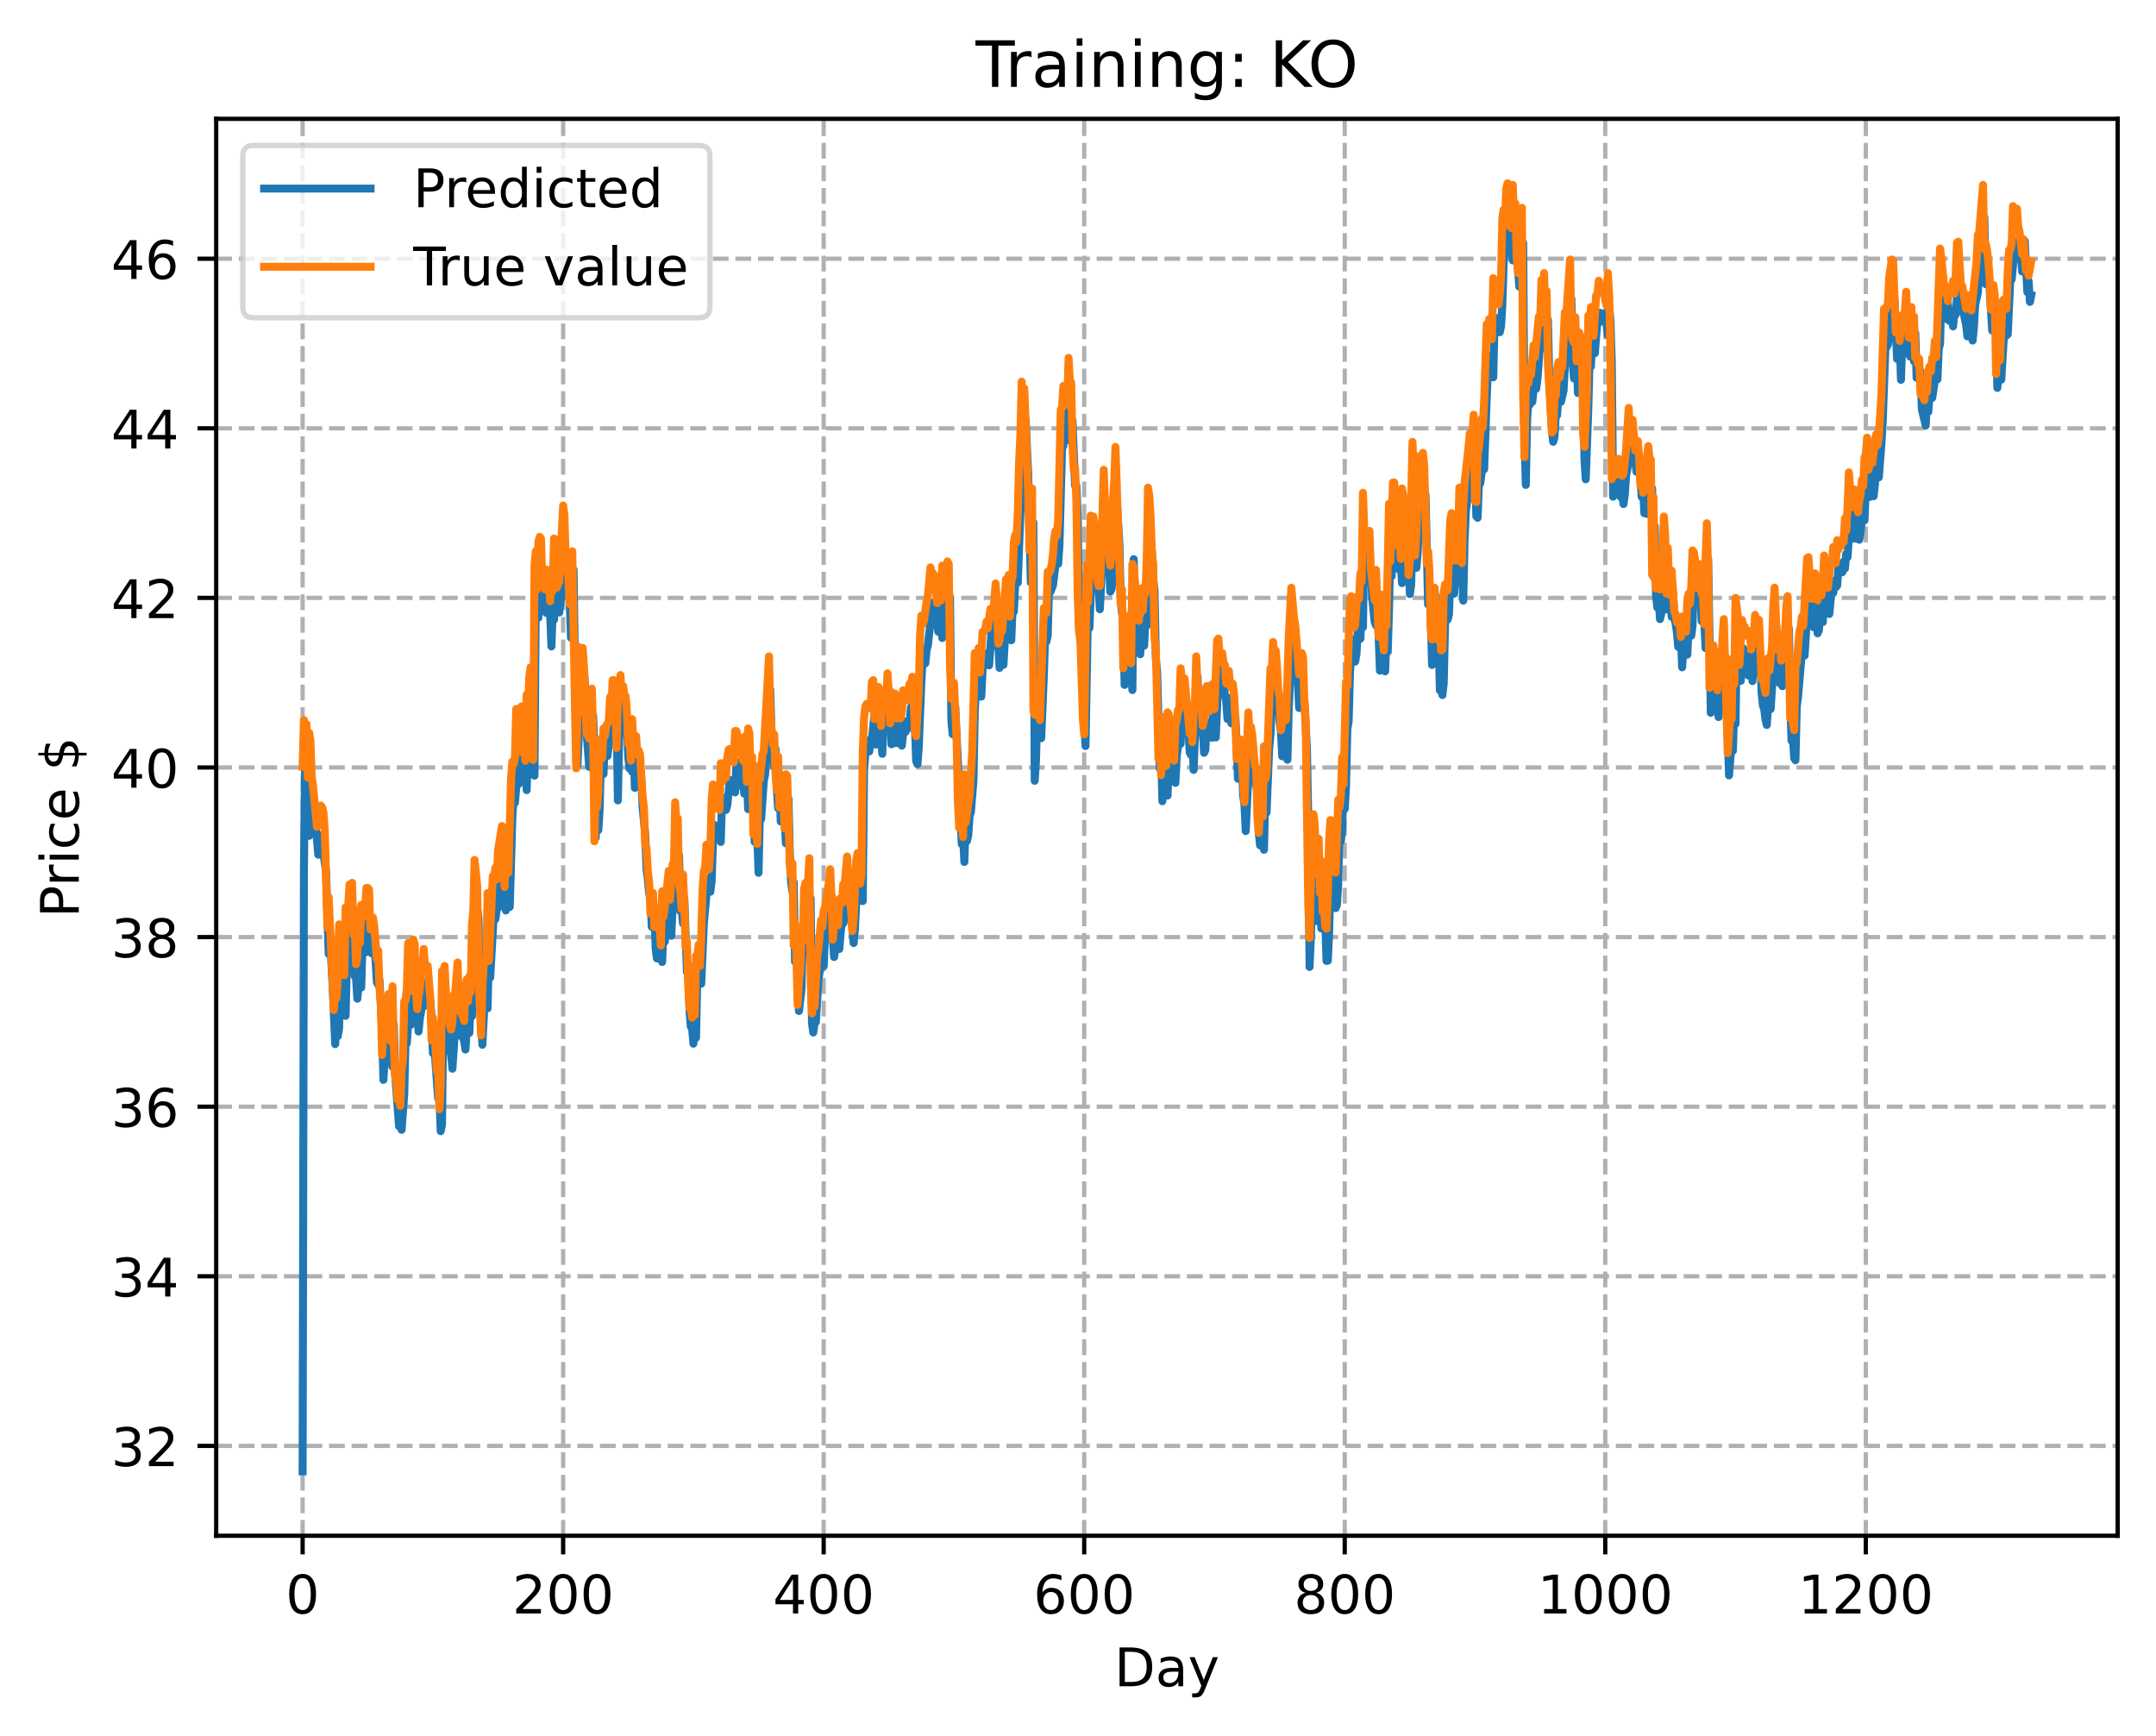 <?xml version="1.0" encoding="utf-8" standalone="no"?>
<!DOCTYPE svg PUBLIC "-//W3C//DTD SVG 1.1//EN"
  "http://www.w3.org/Graphics/SVG/1.1/DTD/svg11.dtd">
<!-- Created with matplotlib (https://matplotlib.org/) -->
<svg height="325.986pt" version="1.1" viewBox="0 0 404.923 325.986" width="404.923pt" xmlns="http://www.w3.org/2000/svg" xmlns:xlink="http://www.w3.org/1999/xlink">
 <defs>
  <style type="text/css">
*{stroke-linecap:butt;stroke-linejoin:round;}
  </style>
 </defs>
 <g id="figure_1">
  <g id="patch_1">
   <path d="M 0 325.986 
L 404.923 325.986 
L 404.923 0 
L 0 0 
z
" style="fill:#ffffff;"/>
  </g>
  <g id="axes_1">
   <g id="patch_2">
    <path d="M 40.603 288.43 
L 397.723 288.43 
L 397.723 22.318 
L 40.603 22.318 
z
" style="fill:#ffffff;"/>
   </g>
   <g id="matplotlib.axis_1">
    <g id="xtick_1">
     <g id="line2d_1">
      <path clip-path="url(#pd33dca7800)" d="M 56.836 288.43 
L 56.836 22.318 
" style="fill:none;stroke:#b0b0b0;stroke-dasharray:2.96,1.28;stroke-dashoffset:0;stroke-width:0.8;"/>
     </g>
     <g id="line2d_2">
      <defs>
       <path d="M 0 0 
L 0 3.5 
" id="m0e4363294f" style="stroke:#000000;stroke-width:0.8;"/>
      </defs>
      <g>
       <use style="stroke:#000000;stroke-width:0.8;" x="56.836" xlink:href="#m0e4363294f" y="288.43"/>
      </g>
     </g>
     <g id="text_1">
      <!-- 0 -->
      <defs>
       <path d="M 31.781 66.406 
Q 24.172 66.406 20.328 58.906 
Q 16.5 51.422 16.5 36.375 
Q 16.5 21.391 20.328 13.891 
Q 24.172 6.391 31.781 6.391 
Q 39.453 6.391 43.281 13.891 
Q 47.125 21.391 47.125 36.375 
Q 47.125 51.422 43.281 58.906 
Q 39.453 66.406 31.781 66.406 
z
M 31.781 74.219 
Q 44.047 74.219 50.516 64.516 
Q 56.984 54.828 56.984 36.375 
Q 56.984 17.969 50.516 8.266 
Q 44.047 -1.422 31.781 -1.422 
Q 19.531 -1.422 13.062 8.266 
Q 6.594 17.969 6.594 36.375 
Q 6.594 54.828 13.062 64.516 
Q 19.531 74.219 31.781 74.219 
z
" id="DejaVuSans-48"/>
      </defs>
      <g transform="translate(53.655 303.029)scale(0.1 -0.1)">
       <use xlink:href="#DejaVuSans-48"/>
      </g>
     </g>
    </g>
    <g id="xtick_2">
     <g id="line2d_3">
      <path clip-path="url(#pd33dca7800)" d="M 105.766 288.43 
L 105.766 22.318 
" style="fill:none;stroke:#b0b0b0;stroke-dasharray:2.96,1.28;stroke-dashoffset:0;stroke-width:0.8;"/>
     </g>
     <g id="line2d_4">
      <g>
       <use style="stroke:#000000;stroke-width:0.8;" x="105.766" xlink:href="#m0e4363294f" y="288.43"/>
      </g>
     </g>
     <g id="text_2">
      <!-- 200 -->
      <defs>
       <path d="M 19.188 8.297 
L 53.609 8.297 
L 53.609 0 
L 7.328 0 
L 7.328 8.297 
Q 12.938 14.109 22.625 23.891 
Q 32.328 33.688 34.812 36.531 
Q 39.547 41.844 41.422 45.531 
Q 43.312 49.219 43.312 52.781 
Q 43.312 58.594 39.234 62.25 
Q 35.156 65.922 28.609 65.922 
Q 23.969 65.922 18.812 64.312 
Q 13.672 62.703 7.812 59.422 
L 7.812 69.391 
Q 13.766 71.781 18.938 73 
Q 24.125 74.219 28.422 74.219 
Q 39.75 74.219 46.484 68.547 
Q 53.219 62.891 53.219 53.422 
Q 53.219 48.922 51.531 44.891 
Q 49.859 40.875 45.406 35.406 
Q 44.188 33.984 37.641 27.219 
Q 31.109 20.453 19.188 8.297 
z
" id="DejaVuSans-50"/>
      </defs>
      <g transform="translate(96.223 303.029)scale(0.1 -0.1)">
       <use xlink:href="#DejaVuSans-50"/>
       <use x="63.623" xlink:href="#DejaVuSans-48"/>
       <use x="127.246" xlink:href="#DejaVuSans-48"/>
      </g>
     </g>
    </g>
    <g id="xtick_3">
     <g id="line2d_5">
      <path clip-path="url(#pd33dca7800)" d="M 154.697 288.43 
L 154.697 22.318 
" style="fill:none;stroke:#b0b0b0;stroke-dasharray:2.96,1.28;stroke-dashoffset:0;stroke-width:0.8;"/>
     </g>
     <g id="line2d_6">
      <g>
       <use style="stroke:#000000;stroke-width:0.8;" x="154.697" xlink:href="#m0e4363294f" y="288.43"/>
      </g>
     </g>
     <g id="text_3">
      <!-- 400 -->
      <defs>
       <path d="M 37.797 64.312 
L 12.891 25.391 
L 37.797 25.391 
z
M 35.203 72.906 
L 47.609 72.906 
L 47.609 25.391 
L 58.016 25.391 
L 58.016 17.188 
L 47.609 17.188 
L 47.609 0 
L 37.797 0 
L 37.797 17.188 
L 4.891 17.188 
L 4.891 26.703 
z
" id="DejaVuSans-52"/>
      </defs>
      <g transform="translate(145.153 303.029)scale(0.1 -0.1)">
       <use xlink:href="#DejaVuSans-52"/>
       <use x="63.623" xlink:href="#DejaVuSans-48"/>
       <use x="127.246" xlink:href="#DejaVuSans-48"/>
      </g>
     </g>
    </g>
    <g id="xtick_4">
     <g id="line2d_7">
      <path clip-path="url(#pd33dca7800)" d="M 203.628 288.43 
L 203.628 22.318 
" style="fill:none;stroke:#b0b0b0;stroke-dasharray:2.96,1.28;stroke-dashoffset:0;stroke-width:0.8;"/>
     </g>
     <g id="line2d_8">
      <g>
       <use style="stroke:#000000;stroke-width:0.8;" x="203.628" xlink:href="#m0e4363294f" y="288.43"/>
      </g>
     </g>
     <g id="text_4">
      <!-- 600 -->
      <defs>
       <path d="M 33.016 40.375 
Q 26.375 40.375 22.484 35.828 
Q 18.609 31.297 18.609 23.391 
Q 18.609 15.531 22.484 10.953 
Q 26.375 6.391 33.016 6.391 
Q 39.656 6.391 43.531 10.953 
Q 47.406 15.531 47.406 23.391 
Q 47.406 31.297 43.531 35.828 
Q 39.656 40.375 33.016 40.375 
z
M 52.594 71.297 
L 52.594 62.312 
Q 48.875 64.062 45.094 64.984 
Q 41.312 65.922 37.594 65.922 
Q 27.828 65.922 22.672 59.328 
Q 17.531 52.734 16.797 39.406 
Q 19.672 43.656 24.016 45.922 
Q 28.375 48.188 33.594 48.188 
Q 44.578 48.188 50.953 41.516 
Q 57.328 34.859 57.328 23.391 
Q 57.328 12.156 50.688 5.359 
Q 44.047 -1.422 33.016 -1.422 
Q 20.359 -1.422 13.672 8.266 
Q 6.984 17.969 6.984 36.375 
Q 6.984 53.656 15.188 63.938 
Q 23.391 74.219 37.203 74.219 
Q 40.922 74.219 44.703 73.484 
Q 48.484 72.75 52.594 71.297 
z
" id="DejaVuSans-54"/>
      </defs>
      <g transform="translate(194.084 303.029)scale(0.1 -0.1)">
       <use xlink:href="#DejaVuSans-54"/>
       <use x="63.623" xlink:href="#DejaVuSans-48"/>
       <use x="127.246" xlink:href="#DejaVuSans-48"/>
      </g>
     </g>
    </g>
    <g id="xtick_5">
     <g id="line2d_9">
      <path clip-path="url(#pd33dca7800)" d="M 252.558 288.43 
L 252.558 22.318 
" style="fill:none;stroke:#b0b0b0;stroke-dasharray:2.96,1.28;stroke-dashoffset:0;stroke-width:0.8;"/>
     </g>
     <g id="line2d_10">
      <g>
       <use style="stroke:#000000;stroke-width:0.8;" x="252.558" xlink:href="#m0e4363294f" y="288.43"/>
      </g>
     </g>
     <g id="text_5">
      <!-- 800 -->
      <defs>
       <path d="M 31.781 34.625 
Q 24.75 34.625 20.719 30.859 
Q 16.703 27.094 16.703 20.516 
Q 16.703 13.922 20.719 10.156 
Q 24.75 6.391 31.781 6.391 
Q 38.812 6.391 42.859 10.172 
Q 46.922 13.969 46.922 20.516 
Q 46.922 27.094 42.891 30.859 
Q 38.875 34.625 31.781 34.625 
z
M 21.922 38.812 
Q 15.578 40.375 12.031 44.719 
Q 8.5 49.078 8.5 55.328 
Q 8.5 64.062 14.719 69.141 
Q 20.953 74.219 31.781 74.219 
Q 42.672 74.219 48.875 69.141 
Q 55.078 64.062 55.078 55.328 
Q 55.078 49.078 51.531 44.719 
Q 48 40.375 41.703 38.812 
Q 48.828 37.156 52.797 32.312 
Q 56.781 27.484 56.781 20.516 
Q 56.781 9.906 50.312 4.234 
Q 43.844 -1.422 31.781 -1.422 
Q 19.734 -1.422 13.25 4.234 
Q 6.781 9.906 6.781 20.516 
Q 6.781 27.484 10.781 32.312 
Q 14.797 37.156 21.922 38.812 
z
M 18.312 54.391 
Q 18.312 48.734 21.844 45.562 
Q 25.391 42.391 31.781 42.391 
Q 38.141 42.391 41.719 45.562 
Q 45.312 48.734 45.312 54.391 
Q 45.312 60.062 41.719 63.234 
Q 38.141 66.406 31.781 66.406 
Q 25.391 66.406 21.844 63.234 
Q 18.312 60.062 18.312 54.391 
z
" id="DejaVuSans-56"/>
      </defs>
      <g transform="translate(243.015 303.029)scale(0.1 -0.1)">
       <use xlink:href="#DejaVuSans-56"/>
       <use x="63.623" xlink:href="#DejaVuSans-48"/>
       <use x="127.246" xlink:href="#DejaVuSans-48"/>
      </g>
     </g>
    </g>
    <g id="xtick_6">
     <g id="line2d_11">
      <path clip-path="url(#pd33dca7800)" d="M 301.489 288.43 
L 301.489 22.318 
" style="fill:none;stroke:#b0b0b0;stroke-dasharray:2.96,1.28;stroke-dashoffset:0;stroke-width:0.8;"/>
     </g>
     <g id="line2d_12">
      <g>
       <use style="stroke:#000000;stroke-width:0.8;" x="301.489" xlink:href="#m0e4363294f" y="288.43"/>
      </g>
     </g>
     <g id="text_6">
      <!-- 1000 -->
      <defs>
       <path d="M 12.406 8.297 
L 28.516 8.297 
L 28.516 63.922 
L 10.984 60.406 
L 10.984 69.391 
L 28.422 72.906 
L 38.281 72.906 
L 38.281 8.297 
L 54.391 8.297 
L 54.391 0 
L 12.406 0 
z
" id="DejaVuSans-49"/>
      </defs>
      <g transform="translate(288.764 303.029)scale(0.1 -0.1)">
       <use xlink:href="#DejaVuSans-49"/>
       <use x="63.623" xlink:href="#DejaVuSans-48"/>
       <use x="127.246" xlink:href="#DejaVuSans-48"/>
       <use x="190.869" xlink:href="#DejaVuSans-48"/>
      </g>
     </g>
    </g>
    <g id="xtick_7">
     <g id="line2d_13">
      <path clip-path="url(#pd33dca7800)" d="M 350.419 288.43 
L 350.419 22.318 
" style="fill:none;stroke:#b0b0b0;stroke-dasharray:2.96,1.28;stroke-dashoffset:0;stroke-width:0.8;"/>
     </g>
     <g id="line2d_14">
      <g>
       <use style="stroke:#000000;stroke-width:0.8;" x="350.419" xlink:href="#m0e4363294f" y="288.43"/>
      </g>
     </g>
     <g id="text_7">
      <!-- 1200 -->
      <g transform="translate(337.694 303.029)scale(0.1 -0.1)">
       <use xlink:href="#DejaVuSans-49"/>
       <use x="63.623" xlink:href="#DejaVuSans-50"/>
       <use x="127.246" xlink:href="#DejaVuSans-48"/>
       <use x="190.869" xlink:href="#DejaVuSans-48"/>
      </g>
     </g>
    </g>
    <g id="text_8">
     <!-- Day -->
     <defs>
      <path d="M 19.672 64.797 
L 19.672 8.109 
L 31.594 8.109 
Q 46.688 8.109 53.688 14.938 
Q 60.688 21.781 60.688 36.531 
Q 60.688 51.172 53.688 57.984 
Q 46.688 64.797 31.594 64.797 
z
M 9.812 72.906 
L 30.078 72.906 
Q 51.266 72.906 61.172 64.094 
Q 71.094 55.281 71.094 36.531 
Q 71.094 17.672 61.125 8.828 
Q 51.172 0 30.078 0 
L 9.812 0 
z
" id="DejaVuSans-68"/>
      <path d="M 34.281 27.484 
Q 23.391 27.484 19.188 25 
Q 14.984 22.516 14.984 16.5 
Q 14.984 11.719 18.141 8.906 
Q 21.297 6.109 26.703 6.109 
Q 34.188 6.109 38.703 11.406 
Q 43.219 16.703 43.219 25.484 
L 43.219 27.484 
z
M 52.203 31.203 
L 52.203 0 
L 43.219 0 
L 43.219 8.297 
Q 40.141 3.328 35.547 0.953 
Q 30.953 -1.422 24.312 -1.422 
Q 15.922 -1.422 10.953 3.297 
Q 6 8.016 6 15.922 
Q 6 25.141 12.172 29.828 
Q 18.359 34.516 30.609 34.516 
L 43.219 34.516 
L 43.219 35.406 
Q 43.219 41.609 39.141 45 
Q 35.062 48.391 27.688 48.391 
Q 23 48.391 18.547 47.266 
Q 14.109 46.141 10.016 43.891 
L 10.016 52.203 
Q 14.938 54.109 19.578 55.047 
Q 24.219 56 28.609 56 
Q 40.484 56 46.344 49.844 
Q 52.203 43.703 52.203 31.203 
z
" id="DejaVuSans-97"/>
      <path d="M 32.172 -5.078 
Q 28.375 -14.844 24.75 -17.812 
Q 21.141 -20.797 15.094 -20.797 
L 7.906 -20.797 
L 7.906 -13.281 
L 13.188 -13.281 
Q 16.891 -13.281 18.938 -11.516 
Q 21 -9.766 23.484 -3.219 
L 25.094 0.875 
L 2.984 54.688 
L 12.5 54.688 
L 29.594 11.922 
L 46.688 54.688 
L 56.203 54.688 
z
" id="DejaVuSans-121"/>
     </defs>
     <g transform="translate(209.29 316.707)scale(0.1 -0.1)">
      <use xlink:href="#DejaVuSans-68"/>
      <use x="77.002" xlink:href="#DejaVuSans-97"/>
      <use x="138.281" xlink:href="#DejaVuSans-121"/>
     </g>
    </g>
   </g>
   <g id="matplotlib.axis_2">
    <g id="ytick_1">
     <g id="line2d_15">
      <path clip-path="url(#pd33dca7800)" d="M 40.603 271.555 
L 397.723 271.555 
" style="fill:none;stroke:#b0b0b0;stroke-dasharray:2.96,1.28;stroke-dashoffset:0;stroke-width:0.8;"/>
     </g>
     <g id="line2d_16">
      <defs>
       <path d="M 0 0 
L -3.5 0 
" id="m66ca234179" style="stroke:#000000;stroke-width:0.8;"/>
      </defs>
      <g>
       <use style="stroke:#000000;stroke-width:0.8;" x="40.603" xlink:href="#m66ca234179" y="271.555"/>
      </g>
     </g>
     <g id="text_9">
      <!-- 32 -->
      <defs>
       <path d="M 40.578 39.312 
Q 47.656 37.797 51.625 33 
Q 55.609 28.219 55.609 21.188 
Q 55.609 10.406 48.188 4.484 
Q 40.766 -1.422 27.094 -1.422 
Q 22.516 -1.422 17.656 -0.516 
Q 12.797 0.391 7.625 2.203 
L 7.625 11.719 
Q 11.719 9.328 16.594 8.109 
Q 21.484 6.891 26.812 6.891 
Q 36.078 6.891 40.938 10.547 
Q 45.797 14.203 45.797 21.188 
Q 45.797 27.641 41.281 31.266 
Q 36.766 34.906 28.719 34.906 
L 20.219 34.906 
L 20.219 43.016 
L 29.109 43.016 
Q 36.375 43.016 40.234 45.922 
Q 44.094 48.828 44.094 54.297 
Q 44.094 59.906 40.109 62.906 
Q 36.141 65.922 28.719 65.922 
Q 24.656 65.922 20.016 65.031 
Q 15.375 64.156 9.812 62.312 
L 9.812 71.094 
Q 15.438 72.656 20.344 73.438 
Q 25.25 74.219 29.594 74.219 
Q 40.828 74.219 47.359 69.109 
Q 53.906 64.016 53.906 55.328 
Q 53.906 49.266 50.438 45.094 
Q 46.969 40.922 40.578 39.312 
z
" id="DejaVuSans-51"/>
      </defs>
      <g transform="translate(20.878 275.354)scale(0.1 -0.1)">
       <use xlink:href="#DejaVuSans-51"/>
       <use x="63.623" xlink:href="#DejaVuSans-50"/>
      </g>
     </g>
    </g>
    <g id="ytick_2">
     <g id="line2d_17">
      <path clip-path="url(#pd33dca7800)" d="M 40.603 239.703 
L 397.723 239.703 
" style="fill:none;stroke:#b0b0b0;stroke-dasharray:2.96,1.28;stroke-dashoffset:0;stroke-width:0.8;"/>
     </g>
     <g id="line2d_18">
      <g>
       <use style="stroke:#000000;stroke-width:0.8;" x="40.603" xlink:href="#m66ca234179" y="239.703"/>
      </g>
     </g>
     <g id="text_10">
      <!-- 34 -->
      <g transform="translate(20.878 243.502)scale(0.1 -0.1)">
       <use xlink:href="#DejaVuSans-51"/>
       <use x="63.623" xlink:href="#DejaVuSans-52"/>
      </g>
     </g>
    </g>
    <g id="ytick_3">
     <g id="line2d_19">
      <path clip-path="url(#pd33dca7800)" d="M 40.603 207.85 
L 397.723 207.85 
" style="fill:none;stroke:#b0b0b0;stroke-dasharray:2.96,1.28;stroke-dashoffset:0;stroke-width:0.8;"/>
     </g>
     <g id="line2d_20">
      <g>
       <use style="stroke:#000000;stroke-width:0.8;" x="40.603" xlink:href="#m66ca234179" y="207.85"/>
      </g>
     </g>
     <g id="text_11">
      <!-- 36 -->
      <g transform="translate(20.878 211.649)scale(0.1 -0.1)">
       <use xlink:href="#DejaVuSans-51"/>
       <use x="63.623" xlink:href="#DejaVuSans-54"/>
      </g>
     </g>
    </g>
    <g id="ytick_4">
     <g id="line2d_21">
      <path clip-path="url(#pd33dca7800)" d="M 40.603 175.998 
L 397.723 175.998 
" style="fill:none;stroke:#b0b0b0;stroke-dasharray:2.96,1.28;stroke-dashoffset:0;stroke-width:0.8;"/>
     </g>
     <g id="line2d_22">
      <g>
       <use style="stroke:#000000;stroke-width:0.8;" x="40.603" xlink:href="#m66ca234179" y="175.998"/>
      </g>
     </g>
     <g id="text_12">
      <!-- 38 -->
      <g transform="translate(20.878 179.797)scale(0.1 -0.1)">
       <use xlink:href="#DejaVuSans-51"/>
       <use x="63.623" xlink:href="#DejaVuSans-56"/>
      </g>
     </g>
    </g>
    <g id="ytick_5">
     <g id="line2d_23">
      <path clip-path="url(#pd33dca7800)" d="M 40.603 144.145 
L 397.723 144.145 
" style="fill:none;stroke:#b0b0b0;stroke-dasharray:2.96,1.28;stroke-dashoffset:0;stroke-width:0.8;"/>
     </g>
     <g id="line2d_24">
      <g>
       <use style="stroke:#000000;stroke-width:0.8;" x="40.603" xlink:href="#m66ca234179" y="144.145"/>
      </g>
     </g>
     <g id="text_13">
      <!-- 40 -->
      <g transform="translate(20.878 147.945)scale(0.1 -0.1)">
       <use xlink:href="#DejaVuSans-52"/>
       <use x="63.623" xlink:href="#DejaVuSans-48"/>
      </g>
     </g>
    </g>
    <g id="ytick_6">
     <g id="line2d_25">
      <path clip-path="url(#pd33dca7800)" d="M 40.603 112.293 
L 397.723 112.293 
" style="fill:none;stroke:#b0b0b0;stroke-dasharray:2.96,1.28;stroke-dashoffset:0;stroke-width:0.8;"/>
     </g>
     <g id="line2d_26">
      <g>
       <use style="stroke:#000000;stroke-width:0.8;" x="40.603" xlink:href="#m66ca234179" y="112.293"/>
      </g>
     </g>
     <g id="text_14">
      <!-- 42 -->
      <g transform="translate(20.878 116.092)scale(0.1 -0.1)">
       <use xlink:href="#DejaVuSans-52"/>
       <use x="63.623" xlink:href="#DejaVuSans-50"/>
      </g>
     </g>
    </g>
    <g id="ytick_7">
     <g id="line2d_27">
      <path clip-path="url(#pd33dca7800)" d="M 40.603 80.441 
L 397.723 80.441 
" style="fill:none;stroke:#b0b0b0;stroke-dasharray:2.96,1.28;stroke-dashoffset:0;stroke-width:0.8;"/>
     </g>
     <g id="line2d_28">
      <g>
       <use style="stroke:#000000;stroke-width:0.8;" x="40.603" xlink:href="#m66ca234179" y="80.441"/>
      </g>
     </g>
     <g id="text_15">
      <!-- 44 -->
      <g transform="translate(20.878 84.24)scale(0.1 -0.1)">
       <use xlink:href="#DejaVuSans-52"/>
       <use x="63.623" xlink:href="#DejaVuSans-52"/>
      </g>
     </g>
    </g>
    <g id="ytick_8">
     <g id="line2d_29">
      <path clip-path="url(#pd33dca7800)" d="M 40.603 48.588 
L 397.723 48.588 
" style="fill:none;stroke:#b0b0b0;stroke-dasharray:2.96,1.28;stroke-dashoffset:0;stroke-width:0.8;"/>
     </g>
     <g id="line2d_30">
      <g>
       <use style="stroke:#000000;stroke-width:0.8;" x="40.603" xlink:href="#m66ca234179" y="48.588"/>
      </g>
     </g>
     <g id="text_16">
      <!-- 46 -->
      <g transform="translate(20.878 52.388)scale(0.1 -0.1)">
       <use xlink:href="#DejaVuSans-52"/>
       <use x="63.623" xlink:href="#DejaVuSans-54"/>
      </g>
     </g>
    </g>
    <g id="text_17">
     <!-- Price $ -->
     <defs>
      <path d="M 19.672 64.797 
L 19.672 37.406 
L 32.078 37.406 
Q 38.969 37.406 42.719 40.969 
Q 46.484 44.531 46.484 51.125 
Q 46.484 57.672 42.719 61.234 
Q 38.969 64.797 32.078 64.797 
z
M 9.812 72.906 
L 32.078 72.906 
Q 44.344 72.906 50.609 67.359 
Q 56.891 61.812 56.891 51.125 
Q 56.891 40.328 50.609 34.812 
Q 44.344 29.297 32.078 29.297 
L 19.672 29.297 
L 19.672 0 
L 9.812 0 
z
" id="DejaVuSans-80"/>
      <path d="M 41.109 46.297 
Q 39.594 47.172 37.812 47.578 
Q 36.031 48 33.891 48 
Q 26.266 48 22.188 43.047 
Q 18.109 38.094 18.109 28.812 
L 18.109 0 
L 9.078 0 
L 9.078 54.688 
L 18.109 54.688 
L 18.109 46.188 
Q 20.953 51.172 25.484 53.578 
Q 30.031 56 36.531 56 
Q 37.453 56 38.578 55.875 
Q 39.703 55.766 41.062 55.516 
z
" id="DejaVuSans-114"/>
      <path d="M 9.422 54.688 
L 18.406 54.688 
L 18.406 0 
L 9.422 0 
z
M 9.422 75.984 
L 18.406 75.984 
L 18.406 64.594 
L 9.422 64.594 
z
" id="DejaVuSans-105"/>
      <path d="M 48.781 52.594 
L 48.781 44.188 
Q 44.969 46.297 41.141 47.344 
Q 37.312 48.391 33.406 48.391 
Q 24.656 48.391 19.812 42.844 
Q 14.984 37.312 14.984 27.297 
Q 14.984 17.281 19.812 11.734 
Q 24.656 6.203 33.406 6.203 
Q 37.312 6.203 41.141 7.25 
Q 44.969 8.297 48.781 10.406 
L 48.781 2.094 
Q 45.016 0.344 40.984 -0.531 
Q 36.969 -1.422 32.422 -1.422 
Q 20.062 -1.422 12.781 6.344 
Q 5.516 14.109 5.516 27.297 
Q 5.516 40.672 12.859 48.328 
Q 20.219 56 33.016 56 
Q 37.156 56 41.109 55.141 
Q 45.062 54.297 48.781 52.594 
z
" id="DejaVuSans-99"/>
      <path d="M 56.203 29.594 
L 56.203 25.203 
L 14.891 25.203 
Q 15.484 15.922 20.484 11.062 
Q 25.484 6.203 34.422 6.203 
Q 39.594 6.203 44.453 7.469 
Q 49.312 8.734 54.109 11.281 
L 54.109 2.781 
Q 49.266 0.734 44.188 -0.344 
Q 39.109 -1.422 33.891 -1.422 
Q 20.797 -1.422 13.156 6.188 
Q 5.516 13.812 5.516 26.812 
Q 5.516 40.234 12.766 48.109 
Q 20.016 56 32.328 56 
Q 43.359 56 49.781 48.891 
Q 56.203 41.797 56.203 29.594 
z
M 47.219 32.234 
Q 47.125 39.594 43.094 43.984 
Q 39.062 48.391 32.422 48.391 
Q 24.906 48.391 20.391 44.141 
Q 15.875 39.891 15.188 32.172 
z
" id="DejaVuSans-101"/>
      <path id="DejaVuSans-32"/>
      <path d="M 33.797 -14.703 
L 28.906 -14.703 
L 28.859 0 
Q 23.734 0.094 18.609 1.188 
Q 13.484 2.297 8.297 4.5 
L 8.297 13.281 
Q 13.281 10.156 18.375 8.562 
Q 23.484 6.984 28.906 6.938 
L 28.906 29.203 
Q 18.109 30.953 13.203 35.156 
Q 8.297 39.359 8.297 46.688 
Q 8.297 54.641 13.625 59.219 
Q 18.953 63.812 28.906 64.5 
L 28.906 75.984 
L 33.797 75.984 
L 33.797 64.656 
Q 38.328 64.453 42.578 63.688 
Q 46.828 62.938 50.875 61.625 
L 50.875 53.078 
Q 46.828 55.125 42.547 56.25 
Q 38.281 57.375 33.797 57.562 
L 33.797 36.719 
Q 44.875 35.016 50.094 30.609 
Q 55.328 26.219 55.328 18.609 
Q 55.328 10.359 49.781 5.594 
Q 44.234 0.828 33.797 0.094 
z
M 28.906 37.594 
L 28.906 57.625 
Q 23.25 56.984 20.266 54.391 
Q 17.281 51.812 17.281 47.516 
Q 17.281 43.312 20.031 40.969 
Q 22.797 38.625 28.906 37.594 
z
M 33.797 28.219 
L 33.797 7.078 
Q 39.984 7.906 43.141 10.594 
Q 46.297 13.281 46.297 17.672 
Q 46.297 21.969 43.281 24.5 
Q 40.281 27.047 33.797 28.219 
z
" id="DejaVuSans-36"/>
     </defs>
     <g transform="translate(14.798 172.342)rotate(-90)scale(0.1 -0.1)">
      <use xlink:href="#DejaVuSans-80"/>
      <use x="58.553" xlink:href="#DejaVuSans-114"/>
      <use x="99.666" xlink:href="#DejaVuSans-105"/>
      <use x="127.449" xlink:href="#DejaVuSans-99"/>
      <use x="182.43" xlink:href="#DejaVuSans-101"/>
      <use x="243.953" xlink:href="#DejaVuSans-32"/>
      <use x="275.74" xlink:href="#DejaVuSans-36"/>
     </g>
    </g>
   </g>
   <g id="line2d_31">
    <path clip-path="url(#pd33dca7800)" d="M 56.836 276.334 
L 57.081 163.258 
L 57.325 141.157 
L 57.57 151.735 
L 57.814 145.771 
L 58.059 156.984 
L 58.304 145.505 
L 58.548 146.315 
L 59.772 160.518 
L 60.016 156.933 
L 60.261 160.336 
L 60.506 158.527 
L 61.24 163.771 
L 61.729 179.149 
L 61.974 176.326 
L 62.463 184.919 
L 62.952 196.098 
L 63.197 192.418 
L 63.441 194.61 
L 63.686 193.147 
L 63.931 183.058 
L 64.42 189.156 
L 64.665 188.586 
L 64.909 190.791 
L 65.154 180.489 
L 65.399 182.193 
L 65.643 179.317 
L 65.888 174.203 
L 66.133 176.611 
L 66.377 174.607 
L 66.622 183.366 
L 66.867 183.705 
L 67.111 187.572 
L 67.356 184.902 
L 67.601 178.113 
L 67.845 185.471 
L 68.09 177.028 
L 68.335 177.657 
L 68.579 178.9 
L 69.069 173.071 
L 69.313 173.674 
L 69.558 175.186 
L 69.802 179.046 
L 70.047 178.918 
L 70.292 176.504 
L 70.781 184.464 
L 71.026 184.961 
L 71.27 184.091 
L 71.76 193.234 
L 72.004 202.812 
L 72.494 195.584 
L 72.738 198.609 
L 73.228 191.998 
L 73.472 194.357 
L 73.717 200.34 
L 73.962 192.433 
L 74.206 201.564 
L 74.94 211.529 
L 75.185 209.258 
L 75.429 212.195 
L 75.919 205.494 
L 76.163 195.29 
L 76.408 195.952 
L 76.653 192.155 
L 76.897 184.008 
L 77.142 192.478 
L 77.387 189.624 
L 77.631 191.477 
L 77.876 184.437 
L 78.121 185.693 
L 78.61 193.73 
L 78.855 191.244 
L 79.099 189.977 
L 79.344 186.862 
L 79.589 188.981 
L 79.833 184.546 
L 80.078 186.94 
L 80.323 186.789 
L 80.567 186.224 
L 80.812 188.078 
L 81.056 191.054 
L 81.301 197.794 
L 81.546 196.232 
L 82.28 206.241 
L 82.524 206.293 
L 82.769 212.449 
L 83.014 211.213 
L 83.258 190.299 
L 83.503 191.601 
L 83.748 188.146 
L 84.237 196.892 
L 84.482 197.11 
L 84.726 198.184 
L 84.971 200.72 
L 85.46 193.339 
L 85.705 193.843 
L 85.95 190.33 
L 86.194 188.51 
L 86.439 194.533 
L 86.684 194.428 
L 86.928 194.555 
L 87.173 195.568 
L 87.417 197.113 
L 87.907 189.393 
L 88.151 193.99 
L 88.396 187.434 
L 88.641 190.878 
L 88.885 180.3 
L 89.13 177.177 
L 89.375 168.847 
L 89.864 172.417 
L 90.109 188.067 
L 90.353 191.324 
L 90.598 196.216 
L 91.087 186.661 
L 91.332 186.991 
L 91.577 189.373 
L 91.821 177.953 
L 92.066 183.606 
L 92.8 170.508 
L 93.044 172.63 
L 93.289 170.754 
L 93.534 170.568 
L 93.778 165.627 
L 94.512 160.705 
L 95.002 170.998 
L 95.246 165.109 
L 95.491 169.273 
L 95.736 170.33 
L 96.225 153.452 
L 96.47 149.814 
L 96.714 150.746 
L 96.959 147.802 
L 97.204 140.305 
L 97.448 147.221 
L 97.693 143.042 
L 97.938 142.685 
L 98.182 138.635 
L 98.427 145.366 
L 98.672 140.845 
L 98.916 148.393 
L 99.161 139.952 
L 99.405 139.946 
L 99.895 129.938 
L 100.139 135.102 
L 100.384 145.679 
L 100.629 111.645 
L 100.873 111.115 
L 101.118 116.019 
L 101.363 107.714 
L 101.607 107.084 
L 101.852 108.305 
L 102.097 113.351 
L 102.341 111.062 
L 102.586 115.115 
L 102.831 113.424 
L 103.075 113.441 
L 103.32 115.348 
L 103.565 121.404 
L 103.809 114.684 
L 104.054 116.387 
L 104.299 107.919 
L 104.788 114.849 
L 105.032 115.033 
L 105.277 113.181 
L 105.522 110.409 
L 106.011 101.32 
L 106.256 104.153 
L 106.5 110.08 
L 106.745 111.793 
L 106.99 112.682 
L 107.234 119.783 
L 107.479 116.695 
L 107.724 107.019 
L 107.968 124.598 
L 108.213 131.984 
L 108.458 143.738 
L 108.702 138.193 
L 108.947 124.96 
L 109.192 136.435 
L 109.436 137.252 
L 109.681 125.737 
L 109.926 129.603 
L 110.17 137.652 
L 110.66 144.023 
L 110.904 143.049 
L 111.149 137.124 
L 111.393 134.366 
L 111.638 139.968 
L 111.883 157.312 
L 112.127 149.734 
L 112.372 155.912 
L 112.617 152.095 
L 112.861 142.262 
L 113.106 142.491 
L 113.351 145.362 
L 113.595 138.685 
L 113.84 141.6 
L 114.085 141.997 
L 114.329 140.003 
L 114.574 139.257 
L 114.819 134.067 
L 115.063 137.727 
L 115.308 132.199 
L 115.797 133.117 
L 116.042 150.324 
L 116.287 138.492 
L 116.531 137.027 
L 116.776 132.299 
L 117.02 135.708 
L 117.265 132.806 
L 117.754 136.777 
L 117.999 142.163 
L 118.244 144.367 
L 118.488 141.239 
L 118.733 144.963 
L 118.978 137.908 
L 119.222 147.975 
L 119.467 145.122 
L 119.712 143.899 
L 119.956 147.64 
L 120.201 145.873 
L 120.446 146.309 
L 120.69 151.667 
L 121.18 156.76 
L 121.424 163.267 
L 121.669 165.052 
L 121.914 167.825 
L 122.158 168.381 
L 122.403 174.047 
L 122.648 174.241 
L 122.892 170.819 
L 123.137 178.174 
L 123.381 180.012 
L 123.626 176.206 
L 123.871 178.351 
L 124.115 177.733 
L 124.36 180.674 
L 124.605 174.162 
L 124.849 176.894 
L 125.583 169.905 
L 125.828 169.242 
L 126.073 175.742 
L 126.562 165.518 
L 126.807 167.824 
L 127.051 159.427 
L 127.296 161.51 
L 127.541 160.712 
L 127.785 171.135 
L 128.03 170.772 
L 128.275 173.423 
L 128.519 168.604 
L 129.008 182.564 
L 129.253 181.197 
L 129.498 189.893 
L 129.742 192.817 
L 129.987 193.17 
L 130.232 196.02 
L 130.476 193.172 
L 130.721 194.936 
L 130.966 183.358 
L 131.21 184.753 
L 131.455 184.687 
L 131.7 184.758 
L 132.189 173.387 
L 132.923 165.467 
L 133.168 164.998 
L 133.412 167.476 
L 133.657 165.511 
L 133.902 157.993 
L 134.146 154.899 
L 134.391 156.48 
L 134.88 155.904 
L 135.369 158.125 
L 135.614 149.771 
L 135.859 151.766 
L 136.103 149.986 
L 136.348 152.122 
L 136.593 151.247 
L 137.082 146.486 
L 137.327 146.83 
L 137.571 147.883 
L 138.061 148.822 
L 138.305 143.112 
L 138.55 143.517 
L 138.795 143.257 
L 139.039 143.741 
L 139.284 147.665 
L 139.529 145.352 
L 139.773 149.055 
L 140.018 145.042 
L 140.263 145.098 
L 140.507 151.973 
L 140.752 142.72 
L 140.996 144.043 
L 141.241 151.063 
L 141.486 146.68 
L 141.73 158.124 
L 141.975 156.964 
L 142.22 156.813 
L 142.464 163.927 
L 142.709 152.866 
L 142.954 153.858 
L 143.443 146.668 
L 143.688 145.521 
L 144.177 138.273 
L 144.422 132.576 
L 144.666 129.522 
L 144.911 138.401 
L 145.4 144.063 
L 145.645 140.686 
L 145.89 147.92 
L 146.134 151.781 
L 146.379 145.241 
L 146.624 154.294 
L 146.868 151.458 
L 147.113 150.817 
L 147.357 153.773 
L 147.602 158.392 
L 147.847 149.875 
L 148.091 149.983 
L 148.336 160.162 
L 148.581 165.699 
L 148.825 167.493 
L 149.07 165.684 
L 149.315 180.632 
L 149.559 176.384 
L 150.049 189.885 
L 150.538 185.705 
L 150.783 174.049 
L 151.027 178.97 
L 151.517 170.501 
L 152.006 172.612 
L 152.251 168.71 
L 152.495 192.113 
L 152.74 193.923 
L 152.984 192.168 
L 153.229 191.962 
L 153.718 183.949 
L 154.208 180.862 
L 154.452 177.976 
L 154.697 181.476 
L 154.942 175.837 
L 155.431 172.733 
L 155.92 170.929 
L 156.165 168.244 
L 156.41 176.092 
L 156.654 179.744 
L 157.388 174.786 
L 157.633 178.232 
L 158.122 172.493 
L 158.367 173.431 
L 158.612 169.484 
L 158.856 169.25 
L 159.345 164.613 
L 159.59 170.272 
L 159.835 172.911 
L 160.079 173.934 
L 160.324 177.12 
L 160.569 174.353 
L 160.813 169.5 
L 161.058 167.882 
L 161.303 167.337 
L 161.547 167.334 
L 161.792 169.176 
L 162.037 169.226 
L 162.281 144.743 
L 162.526 141.465 
L 163.015 140.521 
L 163.26 141.131 
L 163.505 138.821 
L 163.749 138.978 
L 164.239 134.082 
L 164.483 139.844 
L 164.728 135.64 
L 164.972 138.578 
L 165.217 135.095 
L 165.706 141.577 
L 165.951 134.232 
L 166.196 136.943 
L 166.44 134.257 
L 166.685 135.778 
L 166.93 131.532 
L 167.174 134.45 
L 167.419 139.785 
L 167.664 135.677 
L 167.908 139.605 
L 168.153 139.065 
L 168.398 136.025 
L 168.642 139.565 
L 168.887 138.774 
L 169.132 136.784 
L 169.376 140.042 
L 169.866 135.496 
L 170.11 137.42 
L 170.355 136.304 
L 170.6 136.735 
L 170.844 135.412 
L 171.089 132.832 
L 171.333 135.365 
L 171.578 132.947 
L 171.823 135.882 
L 172.067 142.922 
L 172.312 143.524 
L 172.557 140.254 
L 173.046 128.046 
L 173.291 123.519 
L 173.535 124.506 
L 173.78 124.592 
L 174.025 122.098 
L 174.269 121.202 
L 175.003 114.537 
L 175.248 114.319 
L 175.493 113.044 
L 176.227 118.658 
L 176.716 115.914 
L 176.96 119.827 
L 177.205 112.861 
L 177.45 115.643 
L 177.694 113.375 
L 177.939 116.777 
L 178.184 111.01 
L 178.428 112.958 
L 178.673 135.265 
L 178.918 137.904 
L 179.162 133.633 
L 179.407 132.682 
L 180.63 158.544 
L 180.875 157.047 
L 181.12 161.885 
L 181.364 153.643 
L 181.609 157.968 
L 181.854 156.827 
L 182.098 153.208 
L 182.343 152.544 
L 182.832 146.506 
L 183.077 133.422 
L 183.321 129.448 
L 183.811 130.28 
L 184.055 126.771 
L 184.3 130.833 
L 184.545 125.719 
L 184.789 123.062 
L 185.034 123.671 
L 185.279 123.844 
L 185.523 122.604 
L 185.768 124.964 
L 186.257 118.027 
L 186.502 120.547 
L 186.747 121.343 
L 187.236 115.314 
L 187.725 125.443 
L 188.215 123.694 
L 188.459 124.868 
L 188.948 116.382 
L 189.193 115.679 
L 189.438 119.749 
L 189.682 114.509 
L 189.927 120.249 
L 190.172 114.4 
L 190.416 114.885 
L 190.661 109.775 
L 190.906 108.395 
L 191.15 109.436 
L 192.129 83.171 
L 192.374 87.69 
L 192.618 78.68 
L 193.108 89.008 
L 193.597 109.394 
L 194.086 98.127 
L 194.331 146.638 
L 194.575 142.738 
L 194.82 133.363 
L 195.065 129.5 
L 195.309 137.174 
L 195.554 138.644 
L 196.043 126.963 
L 196.288 119.302 
L 196.533 120.499 
L 196.777 119.38 
L 197.022 110.089 
L 197.267 111.196 
L 197.756 109.973 
L 198.49 103.963 
L 198.735 105.885 
L 198.979 102.366 
L 199.469 84.105 
L 199.713 83.742 
L 199.958 76.807 
L 200.203 79.488 
L 200.447 77.586 
L 200.692 82.685 
L 200.936 74.601 
L 201.181 80.588 
L 201.426 79.005 
L 201.915 91.203 
L 202.16 91.189 
L 202.404 96.736 
L 202.649 117 
L 202.894 120.361 
L 203.138 120.97 
L 203.383 129.999 
L 203.872 140.112 
L 204.362 113.179 
L 204.606 117.948 
L 204.851 111.706 
L 205.096 102.105 
L 205.34 101.651 
L 205.585 100.643 
L 205.83 104.203 
L 206.074 105.81 
L 206.563 114.425 
L 207.542 95.072 
L 208.031 105.469 
L 208.276 105.026 
L 208.521 111.124 
L 208.765 110.602 
L 209.01 108.412 
L 209.255 99.243 
L 209.499 99.351 
L 209.744 93.901 
L 210.233 102.142 
L 210.478 112.387 
L 210.723 115.155 
L 210.967 116.039 
L 211.212 128.63 
L 211.457 124.697 
L 211.946 120.901 
L 212.191 120.669 
L 212.435 126.512 
L 212.68 129.602 
L 212.924 105.015 
L 213.169 112.74 
L 213.414 113.887 
L 213.903 121.368 
L 214.148 122.884 
L 214.392 117.307 
L 214.637 120.106 
L 214.882 121.273 
L 215.126 116.386 
L 215.371 117.529 
L 215.616 112.21 
L 215.86 99.818 
L 216.105 101.33 
L 216.35 103.782 
L 216.594 108.867 
L 216.839 110.923 
L 217.084 123.785 
L 217.328 126.183 
L 217.818 144.35 
L 218.062 140.528 
L 218.307 150.481 
L 218.796 140.316 
L 219.041 142.705 
L 219.285 149.414 
L 219.53 141.777 
L 219.775 140.019 
L 220.019 139.685 
L 220.264 141.465 
L 220.753 147.032 
L 220.998 142.071 
L 221.243 140.233 
L 221.487 139.616 
L 221.732 139.702 
L 221.977 132.573 
L 222.466 135.468 
L 222.711 134.766 
L 222.955 135.24 
L 223.2 136.895 
L 223.445 141.326 
L 223.689 141.786 
L 223.934 138.669 
L 224.179 144.597 
L 224.423 138.342 
L 224.668 136.975 
L 224.912 127.136 
L 225.157 133.618 
L 225.646 135.243 
L 225.891 136.864 
L 226.136 141.386 
L 226.38 140.899 
L 226.625 136.046 
L 226.87 135.736 
L 227.114 138.335 
L 227.359 138.291 
L 227.604 138.566 
L 227.848 131.851 
L 228.093 133.522 
L 228.338 138.511 
L 228.582 133.012 
L 228.827 124.993 
L 229.072 125.118 
L 229.316 129.539 
L 229.561 130.142 
L 229.806 127.823 
L 230.05 130.594 
L 230.295 131.672 
L 230.539 135.05 
L 231.029 131.056 
L 231.273 135.857 
L 231.518 132.986 
L 232.007 134.583 
L 232.252 139.161 
L 232.497 146.241 
L 232.741 145.772 
L 233.231 143.092 
L 233.475 149.387 
L 233.72 151.138 
L 233.965 156.088 
L 234.454 145.729 
L 234.699 141.775 
L 234.943 145.199 
L 235.188 141.122 
L 235.922 147.732 
L 236.167 147.8 
L 236.411 156.469 
L 236.656 158.769 
L 236.9 155.47 
L 237.145 156.619 
L 237.39 159.596 
L 237.634 148.982 
L 237.879 152.596 
L 238.368 140.509 
L 238.613 137.917 
L 238.858 131.701 
L 239.102 132.391 
L 239.347 126.081 
L 239.592 131.028 
L 239.836 127.918 
L 240.081 130.643 
L 240.326 135.632 
L 240.57 137.28 
L 240.815 142.043 
L 241.06 141.659 
L 241.304 139.886 
L 241.549 140.379 
L 241.794 142.697 
L 242.038 133.209 
L 242.772 117.837 
L 243.261 122.325 
L 243.506 122.862 
L 243.995 132.966 
L 244.24 132.622 
L 244.485 130.142 
L 244.729 129.571 
L 244.974 131.442 
L 245.463 140.873 
L 245.708 153.882 
L 245.953 181.606 
L 246.197 176.055 
L 246.687 161.077 
L 246.931 161.242 
L 247.176 164.753 
L 247.421 173.017 
L 247.91 162.73 
L 248.155 174.377 
L 248.399 166.807 
L 248.644 172.861 
L 248.888 172.419 
L 249.133 180.473 
L 249.378 180.435 
L 249.622 175.265 
L 249.867 165.412 
L 250.112 161.164 
L 250.356 169.297 
L 250.601 163.541 
L 250.846 170.557 
L 251.09 170.007 
L 251.335 166.003 
L 251.58 154.862 
L 251.824 158.047 
L 252.069 155.867 
L 252.314 147.918 
L 252.558 151.92 
L 252.803 147.68 
L 253.048 136.962 
L 253.292 135.499 
L 253.537 126.609 
L 253.782 122.038 
L 254.026 120.063 
L 254.271 120.314 
L 254.515 124.267 
L 254.76 122.862 
L 255.005 118.592 
L 255.249 116.668 
L 255.494 119.971 
L 255.739 114.59 
L 255.983 117.803 
L 256.228 99.93 
L 256.717 107.343 
L 256.962 107.194 
L 257.207 106.178 
L 257.451 106.796 
L 257.696 112.131 
L 258.185 116.823 
L 258.43 117.459 
L 258.675 112.707 
L 259.164 125.96 
L 259.409 122.505 
L 259.653 115.971 
L 259.898 123.33 
L 260.143 126.082 
L 260.387 119.677 
L 260.632 122.418 
L 260.876 114.57 
L 261.121 102.891 
L 261.366 108.231 
L 261.855 98.127 
L 262.1 96.556 
L 262.589 106.843 
L 262.834 102.783 
L 263.323 109.518 
L 263.568 98.534 
L 263.812 99.648 
L 264.302 106.586 
L 264.546 103.984 
L 264.791 111.566 
L 265.036 109.89 
L 265.525 90.469 
L 265.77 94.884 
L 266.014 106.652 
L 266.259 103.801 
L 266.748 92.017 
L 266.993 95.07 
L 267.237 95.906 
L 267.482 91.737 
L 267.727 92.963 
L 268.216 113.516 
L 268.461 110.144 
L 268.705 114.641 
L 268.95 124.882 
L 269.439 122.602 
L 269.684 111.987 
L 269.929 117.481 
L 270.173 117.855 
L 270.418 129.646 
L 270.663 119.786 
L 270.907 130.533 
L 271.152 128.322 
L 271.397 117.403 
L 271.641 114.424 
L 271.886 116.354 
L 272.131 115.419 
L 272.62 102.3 
L 272.864 103.725 
L 273.109 111.495 
L 273.354 105.778 
L 273.598 109.277 
L 273.843 108.082 
L 274.088 109.334 
L 274.332 102.183 
L 274.822 112.815 
L 275.066 101.316 
L 275.311 95.969 
L 275.8 92.295 
L 276.045 91.467 
L 276.29 88.002 
L 276.534 90.844 
L 276.779 89.272 
L 277.024 84.238 
L 277.268 96.947 
L 277.513 97.248 
L 277.758 90.851 
L 278.002 90.809 
L 278.491 87.089 
L 278.736 88.135 
L 279.225 74.781 
L 279.47 68.847 
L 279.715 69.863 
L 279.959 66.769 
L 280.204 66.928 
L 280.449 70.862 
L 280.693 60.549 
L 280.938 61.453 
L 281.183 59.747 
L 281.427 62.342 
L 281.672 62.396 
L 281.917 61.302 
L 282.161 57.136 
L 282.406 49.286 
L 282.651 45.951 
L 282.895 47.628 
L 283.385 41.406 
L 283.629 46.343 
L 283.874 43.362 
L 284.118 48.905 
L 284.363 40.867 
L 284.608 44.951 
L 284.852 42.736 
L 285.097 50.585 
L 285.342 53.839 
L 285.831 50.262 
L 286.076 45.642 
L 286.32 81.918 
L 286.565 91.07 
L 286.81 78.908 
L 287.054 75.091 
L 287.299 76.028 
L 287.544 74.149 
L 287.788 75.466 
L 288.278 70.525 
L 288.522 73.012 
L 288.767 71.047 
L 289.256 64.402 
L 289.501 65.469 
L 289.746 57.375 
L 289.99 60.583 
L 290.235 55.75 
L 290.479 62.453 
L 290.724 60.109 
L 290.969 71.002 
L 291.458 80.603 
L 291.703 82.974 
L 291.947 82.158 
L 292.192 77.873 
L 292.437 77.996 
L 292.681 74.375 
L 292.926 72.64 
L 293.171 75.463 
L 293.66 73.327 
L 294.149 63.972 
L 294.394 65.072 
L 295.128 56.136 
L 295.373 68.215 
L 295.617 71.09 
L 295.862 69.381 
L 296.106 66.187 
L 296.351 73.806 
L 296.596 66.754 
L 296.84 64.662 
L 297.085 69.588 
L 297.33 66.71 
L 297.574 86.111 
L 297.819 90.016 
L 298.308 76.679 
L 298.553 66.918 
L 298.798 68.829 
L 299.042 63.041 
L 299.287 65.296 
L 299.532 66.346 
L 300.021 60.127 
L 300.266 60.644 
L 300.51 58.744 
L 300.755 59.283 
L 301 58.892 
L 301.244 59.177 
L 301.489 59.012 
L 301.978 62.983 
L 302.223 57.428 
L 302.467 60.277 
L 302.712 68.123 
L 302.957 93.291 
L 303.201 90.749 
L 303.446 90.975 
L 303.691 92.383 
L 303.935 92.541 
L 304.18 90.23 
L 304.425 93.388 
L 304.669 92.675 
L 304.914 94.663 
L 305.159 92.887 
L 305.403 89.282 
L 305.648 88.083 
L 306.137 81.769 
L 306.382 86.872 
L 306.627 84.163 
L 306.871 82.693 
L 307.116 86.801 
L 307.361 88.609 
L 307.605 86.672 
L 307.85 86.766 
L 308.339 93.349 
L 308.584 91.34 
L 308.828 96.389 
L 309.073 93.573 
L 309.318 96.521 
L 309.562 90.051 
L 309.807 88.671 
L 310.052 91.807 
L 310.296 91.702 
L 310.541 108.316 
L 310.786 98.845 
L 311.03 111.966 
L 311.275 114.116 
L 311.52 112.42 
L 311.764 116.277 
L 312.009 115.254 
L 312.254 110.372 
L 312.498 108.943 
L 312.743 102.386 
L 312.988 106.864 
L 313.232 114.51 
L 313.477 108.894 
L 313.966 115.862 
L 314.211 111.286 
L 314.455 116.042 
L 314.7 117.105 
L 314.945 118.766 
L 315.189 121.496 
L 315.679 118.986 
L 315.923 125.334 
L 316.168 121.71 
L 316.413 122.848 
L 316.657 122.451 
L 316.902 122.949 
L 317.147 117.439 
L 317.391 116.36 
L 317.636 119.408 
L 317.881 117.558 
L 318.125 108.896 
L 318.37 109.316 
L 318.615 107.71 
L 318.859 113.235 
L 319.349 110.977 
L 319.593 116.673 
L 319.838 116.791 
L 320.082 116.681 
L 320.327 121.732 
L 320.572 110.085 
L 320.816 105.072 
L 321.306 133.873 
L 321.55 133.001 
L 322.04 126.837 
L 322.774 134.676 
L 323.263 126.857 
L 323.508 132.448 
L 323.752 125.221 
L 323.997 123.243 
L 324.731 145.627 
L 325.22 139.363 
L 325.465 141.012 
L 325.71 132.419 
L 325.954 135.956 
L 326.199 119.001 
L 326.443 120.423 
L 326.688 122.65 
L 326.933 127.878 
L 327.422 121.778 
L 327.667 124.267 
L 328.156 125.148 
L 328.401 126.887 
L 328.89 122.914 
L 329.135 127.919 
L 329.379 124.823 
L 329.624 125.818 
L 329.869 122.523 
L 330.113 122.835 
L 330.358 121.672 
L 330.603 122.811 
L 330.847 130.038 
L 331.092 132.518 
L 331.337 133.184 
L 331.581 135.118 
L 331.826 136.158 
L 332.315 129.035 
L 332.56 133.165 
L 332.804 129.144 
L 333.049 126.969 
L 333.538 116.905 
L 334.272 128.318 
L 334.517 125.129 
L 334.762 128.876 
L 335.251 123.147 
L 335.496 124.649 
L 335.74 119.899 
L 335.985 118.097 
L 336.23 132.368 
L 336.474 139.121 
L 336.719 138.148 
L 336.964 142.362 
L 337.208 142.783 
L 337.453 132.758 
L 337.698 130.819 
L 338.431 122.338 
L 338.676 120.762 
L 338.921 123.127 
L 339.655 111.468 
L 339.899 111.087 
L 340.144 115.421 
L 340.389 117.424 
L 340.633 117.822 
L 340.878 115.96 
L 341.123 111.874 
L 341.367 118.941 
L 341.612 118.37 
L 341.857 114.97 
L 342.101 113.326 
L 342.346 116.837 
L 342.835 108.679 
L 343.08 110.717 
L 343.325 114.099 
L 343.569 115.316 
L 344.058 110.082 
L 344.303 111.348 
L 344.548 109.072 
L 344.792 110.294 
L 345.037 109.987 
L 345.282 106.639 
L 345.526 107.403 
L 345.771 106.102 
L 346.016 107.466 
L 346.26 105.492 
L 346.505 106.788 
L 346.75 103.984 
L 346.994 104.646 
L 347.239 101.004 
L 347.484 94.46 
L 347.973 98.905 
L 348.218 101.168 
L 348.462 96.48 
L 348.707 101.153 
L 348.952 98.146 
L 349.196 101.373 
L 349.441 99.816 
L 349.93 95.531 
L 350.175 97.735 
L 350.419 91.719 
L 350.664 89.479 
L 350.909 88.268 
L 351.153 93.327 
L 351.398 92.59 
L 351.643 91.196 
L 351.887 93.202 
L 352.132 91.026 
L 352.377 86.709 
L 352.621 86.181 
L 352.866 89.653 
L 353.355 83.371 
L 353.6 79.127 
L 354.089 65.622 
L 354.579 64.694 
L 355.313 56.92 
L 355.557 55.729 
L 355.802 56.212 
L 356.291 67.418 
L 356.78 63.648 
L 357.025 71.337 
L 357.27 64.316 
L 357.514 66.452 
L 358.004 63.321 
L 358.248 59.885 
L 358.493 64.803 
L 358.738 66.969 
L 358.982 65.197 
L 359.227 61.285 
L 359.472 67.846 
L 359.716 62.555 
L 359.961 70.959 
L 360.206 69.349 
L 360.695 69.68 
L 360.94 76.866 
L 361.674 79.917 
L 361.918 74.71 
L 362.163 77.343 
L 362.407 73.966 
L 362.652 73.001 
L 362.897 74.726 
L 363.631 69.808 
L 363.875 71.246 
L 364.12 65.463 
L 364.365 64.644 
L 364.609 54.717 
L 364.854 56.523 
L 365.099 56.726 
L 365.343 57.607 
L 365.588 59.903 
L 365.833 56.916 
L 366.077 60.247 
L 366.322 58.313 
L 366.811 61.301 
L 367.056 58.747 
L 367.301 59.095 
L 367.545 56.011 
L 367.79 51.026 
L 368.034 50.565 
L 368.524 58.399 
L 368.768 58.664 
L 369.258 61.028 
L 369.502 63.172 
L 369.747 58.844 
L 369.992 61.674 
L 370.236 61.97 
L 370.481 63.96 
L 370.726 61.439 
L 370.97 57.229 
L 371.46 54.99 
L 371.704 50.465 
L 371.949 50.368 
L 372.438 43.477 
L 372.683 40.809 
L 372.928 53.343 
L 373.172 50.326 
L 373.417 52.929 
L 373.662 53.954 
L 374.151 62.076 
L 374.64 58.036 
L 374.885 60.858 
L 375.129 72.85 
L 375.374 69.696 
L 375.619 68.217 
L 375.863 71.316 
L 376.353 63.256 
L 376.597 60.716 
L 376.842 63.013 
L 377.087 62.783 
L 377.576 51.957 
L 377.821 52.473 
L 378.065 49.849 
L 378.31 45.488 
L 378.799 48.594 
L 379.044 45.28 
L 379.289 47.725 
L 379.533 47.754 
L 379.778 50.989 
L 380.022 50.276 
L 380.267 45.257 
L 380.756 54.851 
L 381.001 52.781 
L 381.246 56.7 
L 381.49 55.448 
L 381.49 55.448 
" style="fill:none;stroke:#1f77b4;stroke-linecap:square;stroke-width:1.5;"/>
   </g>
   <g id="line2d_32">
    <path clip-path="url(#pd33dca7800)" d="M 56.836 143.986 
L 57.081 135.227 
L 57.325 137.775 
L 57.57 136.023 
L 57.814 146.057 
L 58.059 137.616 
L 58.304 139.049 
L 58.548 146.057 
L 58.793 147.649 
L 59.527 155.294 
L 59.772 154.02 
L 60.016 154.497 
L 60.261 151.312 
L 60.506 151.631 
L 60.75 152.586 
L 60.995 155.931 
L 61.484 174.246 
L 61.729 168.513 
L 62.708 189.694 
L 62.952 185.554 
L 63.197 187.465 
L 63.441 183.802 
L 63.686 173.609 
L 64.175 181.413 
L 64.42 179.661 
L 64.665 183.165 
L 64.909 170.424 
L 65.154 174.087 
L 65.643 166.124 
L 65.888 167.716 
L 66.133 165.805 
L 66.377 175.52 
L 66.622 174.087 
L 66.867 181.094 
L 67.111 179.82 
L 67.356 171.061 
L 67.601 177.113 
L 67.845 169.946 
L 68.09 170.583 
L 68.335 172.176 
L 68.579 170.742 
L 68.824 166.761 
L 69.069 166.761 
L 69.313 167.079 
L 69.558 174.564 
L 69.802 174.246 
L 70.047 172.335 
L 70.292 173.927 
L 70.781 180.139 
L 71.026 178.546 
L 71.27 185.554 
L 71.515 188.261 
L 71.76 198.135 
L 72.249 190.491 
L 72.494 191.287 
L 72.983 186.668 
L 73.472 195.587 
L 73.717 185.235 
L 73.962 196.383 
L 74.206 202.117 
L 74.451 203.232 
L 74.696 206.576 
L 74.94 205.302 
L 75.185 207.691 
L 75.429 201.002 
L 75.674 198.932 
L 75.919 188.102 
L 76.163 187.942 
L 76.408 185.713 
L 76.653 177.113 
L 76.897 186.191 
L 77.142 185.235 
L 77.387 183.005 
L 77.631 176.476 
L 77.876 177.272 
L 78.121 185.872 
L 78.365 189.535 
L 78.61 186.987 
L 78.855 185.872 
L 79.099 180.616 
L 79.344 181.731 
L 79.589 178.227 
L 79.833 181.731 
L 80.078 182.368 
L 80.323 181.413 
L 80.812 187.465 
L 81.056 195.428 
L 81.301 191.128 
L 81.79 196.224 
L 82.035 201.161 
L 82.28 201.161 
L 82.524 208.328 
L 82.769 203.869 
L 83.014 182.368 
L 83.258 182.368 
L 83.503 181.413 
L 83.992 191.287 
L 84.237 191.446 
L 84.726 193.357 
L 84.971 192.083 
L 85.216 186.828 
L 85.46 186.828 
L 85.95 180.776 
L 86.194 189.854 
L 86.439 189.854 
L 86.684 190.172 
L 87.173 191.765 
L 87.417 185.235 
L 87.662 183.961 
L 87.907 188.102 
L 88.151 183.324 
L 88.396 186.35 
L 88.641 173.768 
L 88.885 171.061 
L 89.13 161.505 
L 89.619 166.283 
L 89.864 183.005 
L 90.353 194.472 
L 90.598 185.235 
L 90.843 181.253 
L 91.087 180.298 
L 91.332 180.616 
L 91.577 167.716 
L 91.821 180.457 
L 92.555 164.531 
L 92.8 164.849 
L 93.044 162.938 
L 93.289 165.168 
L 93.534 159.753 
L 94.268 155.135 
L 94.757 166.601 
L 95.002 159.753 
L 95.246 162.779 
L 95.491 163.894 
L 95.98 146.216 
L 96.225 143.031 
L 96.47 143.508 
L 96.714 142.234 
L 96.959 133.156 
L 97.204 140.642 
L 97.448 137.138 
L 97.693 136.979 
L 97.938 132.679 
L 98.182 141.438 
L 98.427 135.545 
L 98.672 142.871 
L 98.916 130.449 
L 99.161 132.838 
L 99.405 127.104 
L 99.65 125.353 
L 99.895 126.945 
L 100.139 142.712 
L 100.384 106.4 
L 100.629 103.534 
L 100.873 110.7 
L 101.118 101.782 
L 101.363 100.826 
L 101.607 101.145 
L 101.852 109.904 
L 102.097 106.719 
L 102.341 110.7 
L 102.831 107.037 
L 103.075 108.949 
L 103.32 112.93 
L 103.565 108.471 
L 103.809 111.019 
L 104.054 101.145 
L 104.543 110.382 
L 105.032 109.267 
L 105.766 94.934 
L 106.011 96.845 
L 106.256 106.241 
L 106.5 106.878 
L 106.745 108.312 
L 106.99 113.408 
L 107.479 103.534 
L 107.968 131.882 
L 108.213 144.305 
L 108.702 121.53 
L 108.947 133.793 
L 109.192 131.564 
L 109.436 121.69 
L 109.681 125.353 
L 110.17 137.934 
L 110.415 137.616 
L 110.66 138.731 
L 111.149 129.334 
L 111.393 137.616 
L 111.638 158.001 
L 111.883 147.968 
L 112.127 151.631 
L 112.372 148.605 
L 112.617 138.89 
L 112.861 140.005 
L 113.106 142.394 
L 113.351 136.819 
L 113.595 138.253 
L 113.84 136.342 
L 114.329 135.545 
L 114.574 130.927 
L 114.819 133.316 
L 115.063 127.742 
L 115.308 127.742 
L 115.553 128.06 
L 115.797 140.482 
L 116.042 130.767 
L 116.287 131.245 
L 116.531 126.786 
L 116.776 130.767 
L 117.02 128.856 
L 117.265 130.449 
L 117.51 130.767 
L 117.754 133.953 
L 117.999 139.686 
L 118.244 139.049 
L 118.488 142.871 
L 118.733 135.068 
L 118.978 140.642 
L 119.467 138.253 
L 119.712 141.757 
L 119.956 140.96 
L 120.201 141.597 
L 120.69 149.72 
L 120.935 151.631 
L 121.18 158.638 
L 121.424 159.275 
L 121.669 163.575 
L 121.914 165.646 
L 122.158 171.538 
L 122.403 171.061 
L 122.648 167.716 
L 122.892 174.087 
L 123.137 173.609 
L 123.381 170.424 
L 123.626 174.405 
L 123.871 173.131 
L 124.115 177.59 
L 124.36 167.398 
L 124.605 172.176 
L 124.849 170.424 
L 125.339 165.964 
L 125.583 163.575 
L 125.828 168.99 
L 126.317 162.301 
L 126.562 163.416 
L 126.807 150.675 
L 127.051 155.135 
L 127.296 153.701 
L 127.541 165.964 
L 127.785 167.557 
L 128.03 170.742 
L 128.275 164.212 
L 128.519 169.627 
L 128.764 177.909 
L 129.008 176.794 
L 129.253 185.076 
L 129.498 189.376 
L 129.742 188.739 
L 129.987 191.128 
L 130.232 187.465 
L 130.476 190.65 
L 130.721 179.502 
L 130.966 179.661 
L 131.21 177.431 
L 131.455 181.413 
L 131.7 175.998 
L 131.944 167.238 
L 132.189 163.575 
L 132.434 162.938 
L 132.678 158.638 
L 132.923 158.638 
L 133.168 163.257 
L 133.412 159.594 
L 133.657 150.357 
L 133.902 147.331 
L 134.146 150.197 
L 134.391 150.994 
L 134.636 150.357 
L 134.88 151.949 
L 135.125 152.109 
L 135.369 143.349 
L 135.614 146.853 
L 135.859 143.349 
L 136.103 146.216 
L 136.348 146.057 
L 136.593 142.234 
L 136.837 140.801 
L 137.082 140.642 
L 137.816 143.19 
L 138.061 137.297 
L 138.305 137.297 
L 138.55 138.253 
L 138.795 140.164 
L 139.039 141.119 
L 139.284 141.119 
L 139.529 142.871 
L 139.773 138.571 
L 140.018 138.253 
L 140.263 146.853 
L 140.507 136.819 
L 140.752 137.775 
L 140.996 146.534 
L 141.241 142.075 
L 141.486 156.727 
L 141.73 156.409 
L 141.975 155.772 
L 142.22 158.479 
L 142.464 143.827 
L 142.709 146.375 
L 143.198 141.597 
L 143.443 141.119 
L 144.422 123.282 
L 144.666 133.634 
L 145.156 139.845 
L 145.4 137.934 
L 145.645 145.101 
L 145.89 148.446 
L 146.134 142.075 
L 146.379 151.631 
L 146.624 149.083 
L 146.868 147.968 
L 147.113 148.764 
L 147.357 155.612 
L 147.602 145.42 
L 147.847 145.738 
L 148.336 162.62 
L 148.581 164.372 
L 148.825 162.142 
L 149.07 177.59 
L 149.315 173.29 
L 149.559 178.865 
L 149.804 188.739 
L 150.049 184.279 
L 150.293 182.209 
L 150.538 175.52 
L 150.783 176.794 
L 151.027 166.92 
L 151.272 165.805 
L 151.517 167.875 
L 151.761 165.646 
L 152.006 161.186 
L 152.251 184.439 
L 152.495 190.331 
L 152.74 187.146 
L 152.984 189.057 
L 153.474 179.661 
L 153.718 178.068 
L 154.208 172.813 
L 154.452 174.087 
L 154.697 171.061 
L 154.942 170.424 
L 155.431 167.238 
L 155.676 165.646 
L 155.92 163.257 
L 156.165 168.513 
L 156.41 176.476 
L 156.654 173.29 
L 157.144 169.627 
L 157.388 173.768 
L 157.633 168.831 
L 157.878 168.99 
L 158.122 169.627 
L 158.367 166.124 
L 158.612 166.283 
L 159.101 160.868 
L 159.59 169.468 
L 159.835 170.742 
L 160.079 174.883 
L 160.324 172.494 
L 160.813 161.664 
L 161.058 160.231 
L 161.303 161.824 
L 161.547 165.964 
L 161.792 164.372 
L 162.037 141.279 
L 162.281 134.749 
L 162.526 132.679 
L 162.771 132.201 
L 163.015 132.838 
L 163.26 132.519 
L 163.505 132.997 
L 163.749 128.06 
L 163.994 127.742 
L 164.239 135.068 
L 164.483 131.564 
L 164.728 131.723 
L 164.972 129.016 
L 165.462 136.342 
L 165.706 129.653 
L 165.951 132.519 
L 166.196 130.29 
L 166.44 131.086 
L 166.685 126.467 
L 166.93 129.971 
L 167.174 135.864 
L 167.419 129.971 
L 167.908 134.908 
L 168.153 130.29 
L 168.398 134.908 
L 168.642 134.908 
L 168.887 131.882 
L 169.132 134.908 
L 169.376 133.634 
L 169.621 129.653 
L 169.866 130.449 
L 170.11 130.13 
L 170.355 131.564 
L 170.844 128.379 
L 171.089 129.653 
L 171.333 127.104 
L 171.578 130.449 
L 171.823 137.456 
L 172.067 138.253 
L 172.557 129.493 
L 172.801 119.301 
L 173.046 115.638 
L 173.291 117.23 
L 173.535 116.593 
L 174.025 112.93 
L 174.269 111.815 
L 174.759 106.56 
L 175.003 107.675 
L 175.248 107.675 
L 175.493 108.63 
L 175.737 110.063 
L 175.982 113.249 
L 176.227 113.089 
L 176.471 108.152 
L 176.716 112.771 
L 176.96 106.241 
L 177.205 110.7 
L 177.45 110.382 
L 177.694 111.975 
L 177.939 105.445 
L 178.184 105.923 
L 178.428 125.193 
L 178.673 131.245 
L 178.918 128.697 
L 179.162 128.219 
L 179.652 138.571 
L 179.896 150.197 
L 180.141 155.453 
L 180.386 155.453 
L 180.63 153.701 
L 180.875 157.205 
L 181.12 145.42 
L 181.364 154.497 
L 182.098 149.242 
L 182.588 141.279 
L 183.077 122.645 
L 183.321 124.078 
L 183.566 124.238 
L 183.811 121.69 
L 184.055 126.308 
L 184.545 118.664 
L 184.789 118.664 
L 185.034 118.186 
L 185.279 116.752 
L 185.523 118.027 
L 186.013 114.364 
L 186.257 114.841 
L 186.502 115.797 
L 186.991 109.586 
L 187.236 113.089 
L 187.481 120.893 
L 187.725 120.256 
L 187.97 118.027 
L 188.215 118.504 
L 188.948 108.789 
L 189.193 114.045 
L 189.438 107.993 
L 189.682 115.797 
L 189.927 109.108 
L 190.172 108.312 
L 190.416 101.782 
L 190.661 100.508 
L 190.906 101.782 
L 191.15 96.367 
L 191.395 86.811 
L 191.64 81.715 
L 191.884 71.681 
L 192.129 82.511 
L 192.374 72.955 
L 193.108 92.704 
L 193.352 103.374 
L 193.842 91.748 
L 194.086 133.316 
L 194.331 134.271 
L 194.82 127.742 
L 195.309 135.227 
L 196.043 114.204 
L 196.288 115.319 
L 196.533 115.16 
L 196.777 107.356 
L 197.022 107.675 
L 197.267 107.197 
L 197.511 106.082 
L 197.756 104.171 
L 198.001 100.986 
L 198.245 99.711 
L 198.49 100.667 
L 198.735 97.641 
L 199.224 76.937 
L 199.469 76.459 
L 199.713 72.478 
L 199.958 76.141 
L 200.203 73.593 
L 200.447 75.822 
L 200.692 67.222 
L 200.936 71.681 
L 201.181 71.841 
L 201.426 83.626 
L 201.67 88.404 
L 201.915 87.926 
L 202.16 94.137 
L 202.404 111.656 
L 202.649 118.664 
L 202.894 119.778 
L 203.383 135.068 
L 203.628 137.934 
L 204.117 106.082 
L 204.362 113.089 
L 204.606 106.719 
L 204.851 96.845 
L 205.096 97.323 
L 205.34 97.004 
L 205.83 100.189 
L 206.074 108.789 
L 206.319 110.063 
L 206.563 110.063 
L 206.808 104.967 
L 207.297 88.245 
L 207.787 102.1 
L 208.031 102.26 
L 208.276 103.374 
L 208.521 106.241 
L 208.765 103.852 
L 209.01 93.819 
L 209.255 90.634 
L 209.499 83.945 
L 210.478 113.567 
L 210.723 110.7 
L 210.967 125.512 
L 211.212 118.823 
L 211.701 117.389 
L 211.946 115.638 
L 212.435 124.556 
L 212.68 105.923 
L 212.924 106.4 
L 213.658 115.319 
L 213.903 116.593 
L 214.148 110.541 
L 214.637 114.682 
L 214.882 110.223 
L 215.126 111.497 
L 215.371 104.967 
L 215.616 91.589 
L 215.86 93.182 
L 216.105 97.163 
L 216.35 104.33 
L 216.594 105.923 
L 216.839 119.938 
L 217.084 122.008 
L 217.573 142.553 
L 217.818 135.068 
L 218.062 145.579 
L 218.551 136.023 
L 218.796 134.59 
L 219.041 143.827 
L 219.285 133.793 
L 219.53 134.271 
L 219.775 136.66 
L 220.019 136.979 
L 220.264 138.571 
L 220.509 142.871 
L 220.753 136.023 
L 220.998 135.386 
L 221.243 133.316 
L 221.487 133.316 
L 221.732 125.512 
L 222.221 129.971 
L 222.466 127.423 
L 223.445 137.775 
L 223.689 134.59 
L 223.934 139.368 
L 224.179 133.634 
L 224.423 131.723 
L 224.668 123.282 
L 224.912 129.016 
L 225.646 131.882 
L 225.891 136.342 
L 226.136 135.227 
L 226.38 129.653 
L 226.625 128.856 
L 226.87 132.201 
L 227.114 133.634 
L 227.359 132.997 
L 227.604 128.538 
L 227.848 129.175 
L 228.093 133.156 
L 228.582 120.256 
L 228.827 119.938 
L 229.072 123.123 
L 229.316 123.282 
L 229.561 122.645 
L 229.806 124.556 
L 230.05 124.875 
L 230.295 128.379 
L 230.539 126.308 
L 230.784 125.99 
L 231.029 128.856 
L 231.273 129.175 
L 231.518 128.379 
L 231.763 130.29 
L 232.007 134.749 
L 232.252 142.553 
L 232.741 140.96 
L 232.986 138.89 
L 233.72 150.675 
L 233.965 142.871 
L 234.209 139.845 
L 234.454 133.793 
L 234.699 137.775 
L 234.943 136.501 
L 235.188 138.094 
L 235.677 143.827 
L 235.922 144.145 
L 236.167 153.701 
L 236.411 156.409 
L 236.656 152.109 
L 236.9 152.268 
L 237.145 153.383 
L 237.39 140.164 
L 237.634 146.375 
L 237.879 145.42 
L 238.613 125.512 
L 238.858 126.149 
L 239.102 120.575 
L 239.347 124.238 
L 239.592 122.167 
L 239.836 125.193 
L 240.081 129.812 
L 240.326 130.767 
L 240.57 137.138 
L 240.815 135.545 
L 241.06 135.386 
L 241.304 134.749 
L 241.549 135.227 
L 242.038 119.619 
L 242.527 110.382 
L 243.017 115.956 
L 243.261 117.389 
L 243.995 126.627 
L 244.485 122.645 
L 244.729 123.441 
L 244.974 131.723 
L 245.219 135.386 
L 245.708 169.946 
L 245.953 176.157 
L 246.442 155.772 
L 246.687 152.905 
L 246.931 154.975 
L 247.176 164.053 
L 247.421 161.664 
L 247.665 157.523 
L 247.91 167.716 
L 248.155 161.664 
L 248.399 171.22 
L 248.644 169.309 
L 248.888 173.927 
L 249.133 174.405 
L 249.378 168.035 
L 249.622 157.683 
L 249.867 154.02 
L 250.112 160.39 
L 250.356 157.046 
L 250.601 163.416 
L 250.846 163.894 
L 251.335 150.197 
L 251.58 151.631 
L 251.824 149.56 
L 252.069 142.234 
L 252.314 147.331 
L 252.803 128.06 
L 253.048 128.856 
L 253.537 112.612 
L 253.782 111.975 
L 254.026 112.293 
L 254.271 117.867 
L 254.515 117.389 
L 254.76 113.567 
L 255.005 111.975 
L 255.249 112.452 
L 255.494 107.675 
L 255.739 109.267 
L 255.983 92.545 
L 256.228 99.711 
L 256.473 102.897 
L 256.717 102.578 
L 256.962 100.667 
L 257.207 99.711 
L 257.451 106.719 
L 258.185 112.771 
L 258.43 107.037 
L 258.919 119.619 
L 259.409 111.656 
L 259.653 118.982 
L 259.898 122.167 
L 260.143 112.93 
L 260.387 117.549 
L 260.876 94.615 
L 261.121 105.445 
L 261.61 90.634 
L 261.855 90.634 
L 262.1 93.978 
L 262.344 102.419 
L 262.589 98.119 
L 262.834 100.03 
L 263.078 104.967 
L 263.323 91.748 
L 263.568 93.182 
L 263.812 96.208 
L 264.057 101.782 
L 264.302 100.189 
L 264.546 107.993 
L 264.791 105.126 
L 265.28 82.989 
L 265.525 88.563 
L 265.77 104.33 
L 266.014 99.871 
L 266.503 85.696 
L 266.748 87.767 
L 266.993 88.563 
L 267.237 85.059 
L 267.482 87.289 
L 267.971 105.923 
L 268.216 103.534 
L 268.461 107.197 
L 268.705 118.345 
L 268.95 120.097 
L 269.195 118.982 
L 269.439 110.382 
L 269.684 114.682 
L 269.929 114.204 
L 270.173 120.256 
L 270.418 113.567 
L 270.663 122.167 
L 270.907 122.008 
L 271.152 111.338 
L 271.397 109.745 
L 271.641 111.019 
L 271.886 110.86 
L 272.375 97.641 
L 272.62 96.367 
L 272.864 105.286 
L 273.109 100.826 
L 273.354 103.852 
L 273.598 105.286 
L 273.843 101.941 
L 274.088 91.589 
L 274.332 103.534 
L 274.577 105.763 
L 274.822 94.615 
L 275.066 90.634 
L 275.8 84.104 
L 276.045 81.396 
L 276.29 85.378 
L 276.779 77.893 
L 277.024 94.137 
L 277.268 94.297 
L 277.513 85.378 
L 277.758 84.104 
L 278.247 78.689 
L 278.491 80.282 
L 278.736 75.344 
L 279.225 60.852 
L 279.47 61.329 
L 279.715 59.896 
L 279.959 60.692 
L 280.204 63.718 
L 280.449 52.251 
L 280.693 54.959 
L 280.938 53.844 
L 281.183 56.552 
L 281.427 57.189 
L 281.672 55.277 
L 281.917 51.774 
L 282.161 40.944 
L 282.406 39.351 
L 282.651 42.377 
L 282.895 35.37 
L 283.14 34.414 
L 283.385 40.148 
L 283.629 37.281 
L 283.874 42.855 
L 284.118 34.733 
L 284.363 41.581 
L 284.608 38.236 
L 284.852 47.951 
L 285.097 51.296 
L 285.342 46.996 
L 285.586 45.085 
L 285.831 39.033 
L 286.076 74.548 
L 286.32 85.856 
L 286.565 71.841 
L 286.81 69.133 
L 287.054 72 
L 287.299 69.611 
L 287.544 70.407 
L 288.033 64.833 
L 288.278 67.063 
L 289.012 59.418 
L 289.256 60.692 
L 289.501 52.57 
L 289.746 57.189 
L 289.99 51.296 
L 290.235 58.94 
L 290.479 54.64 
L 290.724 68.496 
L 291.458 81.237 
L 291.703 80.919 
L 291.947 74.548 
L 292.192 74.389 
L 292.437 69.452 
L 292.681 68.018 
L 292.926 70.885 
L 293.171 69.292 
L 293.415 68.974 
L 293.905 58.622 
L 294.149 59.418 
L 294.883 48.748 
L 295.128 62.603 
L 295.373 63.878 
L 295.617 64.355 
L 295.862 59.577 
L 296.106 67.859 
L 296.596 62.444 
L 296.84 66.744 
L 297.085 63.24 
L 297.33 81.556 
L 297.574 83.945 
L 298.064 73.433 
L 298.308 59.259 
L 298.553 62.603 
L 298.798 57.666 
L 299.287 63.081 
L 299.776 55.437 
L 300.021 55.277 
L 300.266 52.729 
L 300.755 54.481 
L 301.244 54.481 
L 301.489 56.392 
L 301.734 57.348 
L 301.978 51.296 
L 302.223 55.437 
L 302.467 66.426 
L 302.712 89.996 
L 302.957 86.015 
L 303.201 86.333 
L 303.446 89.2 
L 303.935 86.174 
L 304.18 88.245 
L 304.669 89.359 
L 304.914 88.882 
L 305.403 84.422 
L 305.893 76.618 
L 306.137 83.148 
L 306.382 79.485 
L 306.627 78.848 
L 307.116 84.582 
L 307.361 82.83 
L 307.605 82.83 
L 307.85 85.696 
L 308.094 91.271 
L 308.339 87.767 
L 308.584 92.545 
L 308.828 89.519 
L 309.073 90.793 
L 309.318 85.856 
L 309.562 83.785 
L 309.807 86.174 
L 310.052 86.333 
L 310.296 107.993 
L 310.541 93.341 
L 310.786 107.834 
L 311.03 110.541 
L 311.275 106.56 
L 311.52 110.063 
L 311.764 110.7 
L 312.254 103.852 
L 312.498 97.004 
L 312.743 100.508 
L 312.988 111.497 
L 313.232 102.897 
L 313.477 109.904 
L 313.722 111.815 
L 313.966 107.197 
L 314.455 114.841 
L 314.7 115.319 
L 314.945 116.912 
L 315.189 116.593 
L 315.434 116.593 
L 315.679 119.619 
L 315.923 115.797 
L 316.168 116.115 
L 316.657 118.664 
L 316.902 112.771 
L 317.147 111.497 
L 317.391 113.408 
L 317.636 110.223 
L 317.881 103.374 
L 318.125 103.693 
L 318.37 105.286 
L 318.615 110.382 
L 318.859 108.63 
L 319.104 105.923 
L 319.349 110.382 
L 319.593 111.497 
L 319.838 111.815 
L 320.082 117.23 
L 320.327 104.967 
L 320.572 98.278 
L 320.816 107.993 
L 321.061 129.175 
L 321.306 127.742 
L 321.55 125.512 
L 321.795 121.212 
L 322.529 129.653 
L 322.774 122.486 
L 323.018 122.327 
L 323.263 126.308 
L 323.508 119.778 
L 323.752 116.275 
L 324.486 141.438 
L 324.976 134.271 
L 325.22 135.068 
L 325.465 123.601 
L 325.71 128.538 
L 325.954 112.293 
L 326.443 116.115 
L 326.688 124.875 
L 327.177 116.434 
L 327.422 117.549 
L 327.667 117.708 
L 327.911 119.141 
L 328.156 119.46 
L 328.401 118.664 
L 328.645 118.504 
L 328.89 122.008 
L 329.135 118.664 
L 329.379 120.893 
L 329.624 115.478 
L 329.869 117.867 
L 330.113 116.275 
L 330.358 116.434 
L 330.847 127.582 
L 331.092 127.423 
L 331.581 130.13 
L 331.826 124.716 
L 332.07 123.601 
L 332.315 125.99 
L 332.804 121.371 
L 333.049 113.886 
L 333.294 110.382 
L 333.783 121.053 
L 334.028 122.167 
L 334.272 119.141 
L 334.517 124.078 
L 335.006 119.619 
L 335.251 119.301 
L 335.496 113.886 
L 335.74 111.975 
L 336.23 134.908 
L 336.474 134.271 
L 336.964 137.138 
L 337.208 125.034 
L 337.453 124.556 
L 337.942 118.664 
L 338.187 117.708 
L 338.431 115.797 
L 338.676 117.549 
L 339.41 104.808 
L 339.655 104.649 
L 340.144 112.452 
L 340.389 112.452 
L 340.633 111.815 
L 340.878 107.675 
L 341.123 111.815 
L 341.367 112.771 
L 341.857 108.312 
L 342.101 111.815 
L 342.346 109.426 
L 342.591 104.33 
L 342.835 106.241 
L 343.08 109.586 
L 343.325 110.382 
L 343.814 105.445 
L 344.058 105.604 
L 344.303 102.737 
L 344.548 105.286 
L 344.792 105.763 
L 345.037 101.463 
L 345.282 103.215 
L 345.526 101.623 
L 345.771 102.578 
L 346.016 101.304 
L 346.26 101.782 
L 346.505 97.323 
L 346.75 99.711 
L 346.994 95.252 
L 347.239 88.722 
L 347.728 94.934 
L 347.973 95.252 
L 348.218 91.908 
L 348.462 94.615 
L 348.707 92.545 
L 348.952 96.208 
L 349.196 93.978 
L 349.441 92.863 
L 349.686 90.156 
L 349.93 91.271 
L 350.175 85.856 
L 350.419 85.378 
L 350.664 82.193 
L 350.909 88.245 
L 351.153 87.289 
L 351.398 85.696 
L 351.643 86.971 
L 352.132 82.83 
L 352.377 81.556 
L 352.621 83.626 
L 352.866 82.033 
L 353.355 74.23 
L 353.845 57.985 
L 354.089 58.303 
L 354.579 57.029 
L 354.823 51.933 
L 355.313 48.748 
L 355.557 48.907 
L 356.046 62.444 
L 356.291 59.418 
L 356.536 59.259 
L 356.78 64.037 
L 357.025 59.737 
L 357.27 60.533 
L 357.759 58.463 
L 358.004 54.8 
L 358.248 61.011 
L 358.493 63.4 
L 358.982 57.666 
L 359.227 63.718 
L 359.472 59.418 
L 359.716 67.222 
L 359.961 66.904 
L 360.206 68.337 
L 360.45 67.381 
L 360.695 74.07 
L 361.184 74.389 
L 361.429 75.185 
L 361.674 72.318 
L 361.918 73.593 
L 362.163 69.611 
L 362.407 68.815 
L 362.652 69.77 
L 362.897 67.222 
L 363.141 67.381 
L 363.386 64.037 
L 363.631 67.063 
L 364.365 46.677 
L 364.609 48.429 
L 365.099 53.366 
L 365.343 55.118 
L 365.588 53.844 
L 365.833 56.552 
L 366.077 54.322 
L 366.322 54.959 
L 366.567 55.118 
L 366.811 52.729 
L 367.056 55.118 
L 367.301 51.774 
L 367.545 45.562 
L 367.79 45.403 
L 368.279 53.844 
L 368.524 53.685 
L 369.258 57.985 
L 369.502 55.437 
L 369.747 57.826 
L 369.992 57.348 
L 370.236 58.303 
L 371.215 49.225 
L 371.46 44.129 
L 371.704 43.811 
L 372.438 34.733 
L 372.683 46.837 
L 372.928 45.722 
L 373.172 46.837 
L 373.417 48.907 
L 373.662 52.092 
L 373.906 58.144 
L 374.151 56.711 
L 374.395 53.526 
L 374.64 55.437 
L 374.885 70.248 
L 375.129 65.948 
L 375.374 64.355 
L 375.619 67.7 
L 376.108 56.552 
L 376.353 56.233 
L 376.597 56.711 
L 376.842 57.985 
L 377.087 50.659 
L 377.331 46.996 
L 377.576 46.837 
L 377.821 45.722 
L 378.065 38.714 
L 378.555 42.218 
L 378.799 39.192 
L 379.044 42.536 
L 379.289 43.492 
L 379.778 47.792 
L 380.022 44.925 
L 380.512 50.818 
L 380.756 48.907 
L 381.001 51.774 
L 381.49 49.066 
L 381.49 49.066 
" style="fill:none;stroke:#ff7f0e;stroke-linecap:square;stroke-width:1.5;"/>
   </g>
   <g id="patch_3">
    <path d="M 40.603 288.43 
L 40.603 22.318 
" style="fill:none;stroke:#000000;stroke-linecap:square;stroke-linejoin:miter;stroke-width:0.8;"/>
   </g>
   <g id="patch_4">
    <path d="M 397.723 288.43 
L 397.723 22.318 
" style="fill:none;stroke:#000000;stroke-linecap:square;stroke-linejoin:miter;stroke-width:0.8;"/>
   </g>
   <g id="patch_5">
    <path d="M 40.603 288.43 
L 397.723 288.43 
" style="fill:none;stroke:#000000;stroke-linecap:square;stroke-linejoin:miter;stroke-width:0.8;"/>
   </g>
   <g id="patch_6">
    <path d="M 40.603 22.318 
L 397.723 22.318 
" style="fill:none;stroke:#000000;stroke-linecap:square;stroke-linejoin:miter;stroke-width:0.8;"/>
   </g>
   <g id="text_18">
    <!-- Training: KO -->
    <defs>
     <path d="M -0.297 72.906 
L 61.375 72.906 
L 61.375 64.594 
L 35.5 64.594 
L 35.5 0 
L 25.594 0 
L 25.594 64.594 
L -0.297 64.594 
z
" id="DejaVuSans-84"/>
     <path d="M 54.891 33.016 
L 54.891 0 
L 45.906 0 
L 45.906 32.719 
Q 45.906 40.484 42.875 44.328 
Q 39.844 48.188 33.797 48.188 
Q 26.516 48.188 22.312 43.547 
Q 18.109 38.922 18.109 30.906 
L 18.109 0 
L 9.078 0 
L 9.078 54.688 
L 18.109 54.688 
L 18.109 46.188 
Q 21.344 51.125 25.703 53.562 
Q 30.078 56 35.797 56 
Q 45.219 56 50.047 50.172 
Q 54.891 44.344 54.891 33.016 
z
" id="DejaVuSans-110"/>
     <path d="M 45.406 27.984 
Q 45.406 37.75 41.375 43.109 
Q 37.359 48.484 30.078 48.484 
Q 22.859 48.484 18.828 43.109 
Q 14.797 37.75 14.797 27.984 
Q 14.797 18.266 18.828 12.891 
Q 22.859 7.516 30.078 7.516 
Q 37.359 7.516 41.375 12.891 
Q 45.406 18.266 45.406 27.984 
z
M 54.391 6.781 
Q 54.391 -7.172 48.188 -13.984 
Q 42 -20.797 29.203 -20.797 
Q 24.469 -20.797 20.266 -20.094 
Q 16.062 -19.391 12.109 -17.922 
L 12.109 -9.188 
Q 16.062 -11.328 19.922 -12.344 
Q 23.781 -13.375 27.781 -13.375 
Q 36.625 -13.375 41.016 -8.766 
Q 45.406 -4.156 45.406 5.172 
L 45.406 9.625 
Q 42.625 4.781 38.281 2.391 
Q 33.938 0 27.875 0 
Q 17.828 0 11.672 7.656 
Q 5.516 15.328 5.516 27.984 
Q 5.516 40.672 11.672 48.328 
Q 17.828 56 27.875 56 
Q 33.938 56 38.281 53.609 
Q 42.625 51.219 45.406 46.391 
L 45.406 54.688 
L 54.391 54.688 
z
" id="DejaVuSans-103"/>
     <path d="M 11.719 12.406 
L 22.016 12.406 
L 22.016 0 
L 11.719 0 
z
M 11.719 51.703 
L 22.016 51.703 
L 22.016 39.312 
L 11.719 39.312 
z
" id="DejaVuSans-58"/>
     <path d="M 9.812 72.906 
L 19.672 72.906 
L 19.672 42.094 
L 52.391 72.906 
L 65.094 72.906 
L 28.906 38.922 
L 67.672 0 
L 54.688 0 
L 19.672 35.109 
L 19.672 0 
L 9.812 0 
z
" id="DejaVuSans-75"/>
     <path d="M 39.406 66.219 
Q 28.656 66.219 22.328 58.203 
Q 16.016 50.203 16.016 36.375 
Q 16.016 22.609 22.328 14.594 
Q 28.656 6.594 39.406 6.594 
Q 50.141 6.594 56.422 14.594 
Q 62.703 22.609 62.703 36.375 
Q 62.703 50.203 56.422 58.203 
Q 50.141 66.219 39.406 66.219 
z
M 39.406 74.219 
Q 54.734 74.219 63.906 63.938 
Q 73.094 53.656 73.094 36.375 
Q 73.094 19.141 63.906 8.859 
Q 54.734 -1.422 39.406 -1.422 
Q 24.031 -1.422 14.812 8.828 
Q 5.609 19.094 5.609 36.375 
Q 5.609 53.656 14.812 63.938 
Q 24.031 74.219 39.406 74.219 
z
" id="DejaVuSans-79"/>
    </defs>
    <g transform="translate(183.236 16.318)scale(0.12 -0.12)">
     <use xlink:href="#DejaVuSans-84"/>
     <use x="46.334" xlink:href="#DejaVuSans-114"/>
     <use x="87.447" xlink:href="#DejaVuSans-97"/>
     <use x="148.727" xlink:href="#DejaVuSans-105"/>
     <use x="176.51" xlink:href="#DejaVuSans-110"/>
     <use x="239.889" xlink:href="#DejaVuSans-105"/>
     <use x="267.672" xlink:href="#DejaVuSans-110"/>
     <use x="331.051" xlink:href="#DejaVuSans-103"/>
     <use x="394.527" xlink:href="#DejaVuSans-58"/>
     <use x="428.219" xlink:href="#DejaVuSans-32"/>
     <use x="460.006" xlink:href="#DejaVuSans-75"/>
     <use x="520.082" xlink:href="#DejaVuSans-79"/>
    </g>
   </g>
   <g id="legend_1">
    <g id="patch_7">
     <path d="M 47.603 59.674 
L 131.331 59.674 
Q 133.331 59.674 133.331 57.674 
L 133.331 29.318 
Q 133.331 27.318 131.331 27.318 
L 47.603 27.318 
Q 45.603 27.318 45.603 29.318 
L 45.603 57.674 
Q 45.603 59.674 47.603 59.674 
z
" style="fill:#ffffff;opacity:0.8;stroke:#cccccc;stroke-linejoin:miter;"/>
    </g>
    <g id="line2d_33">
     <path d="M 49.603 35.417 
L 69.603 35.417 
" style="fill:none;stroke:#1f77b4;stroke-linecap:square;stroke-width:1.5;"/>
    </g>
    <g id="line2d_34"/>
    <g id="text_19">
     <!-- Predicted -->
     <defs>
      <path d="M 45.406 46.391 
L 45.406 75.984 
L 54.391 75.984 
L 54.391 0 
L 45.406 0 
L 45.406 8.203 
Q 42.578 3.328 38.25 0.953 
Q 33.938 -1.422 27.875 -1.422 
Q 17.969 -1.422 11.734 6.484 
Q 5.516 14.406 5.516 27.297 
Q 5.516 40.188 11.734 48.094 
Q 17.969 56 27.875 56 
Q 33.938 56 38.25 53.625 
Q 42.578 51.266 45.406 46.391 
z
M 14.797 27.297 
Q 14.797 17.391 18.875 11.75 
Q 22.953 6.109 30.078 6.109 
Q 37.203 6.109 41.297 11.75 
Q 45.406 17.391 45.406 27.297 
Q 45.406 37.203 41.297 42.844 
Q 37.203 48.484 30.078 48.484 
Q 22.953 48.484 18.875 42.844 
Q 14.797 37.203 14.797 27.297 
z
" id="DejaVuSans-100"/>
      <path d="M 18.312 70.219 
L 18.312 54.688 
L 36.812 54.688 
L 36.812 47.703 
L 18.312 47.703 
L 18.312 18.016 
Q 18.312 11.328 20.141 9.422 
Q 21.969 7.516 27.594 7.516 
L 36.812 7.516 
L 36.812 0 
L 27.594 0 
Q 17.188 0 13.234 3.875 
Q 9.281 7.766 9.281 18.016 
L 9.281 47.703 
L 2.688 47.703 
L 2.688 54.688 
L 9.281 54.688 
L 9.281 70.219 
z
" id="DejaVuSans-116"/>
     </defs>
     <g transform="translate(77.603 38.917)scale(0.1 -0.1)">
      <use xlink:href="#DejaVuSans-80"/>
      <use x="58.553" xlink:href="#DejaVuSans-114"/>
      <use x="97.416" xlink:href="#DejaVuSans-101"/>
      <use x="158.939" xlink:href="#DejaVuSans-100"/>
      <use x="222.416" xlink:href="#DejaVuSans-105"/>
      <use x="250.199" xlink:href="#DejaVuSans-99"/>
      <use x="305.18" xlink:href="#DejaVuSans-116"/>
      <use x="344.389" xlink:href="#DejaVuSans-101"/>
      <use x="405.912" xlink:href="#DejaVuSans-100"/>
     </g>
    </g>
    <g id="line2d_35">
     <path d="M 49.603 50.095 
L 69.603 50.095 
" style="fill:none;stroke:#ff7f0e;stroke-linecap:square;stroke-width:1.5;"/>
    </g>
    <g id="line2d_36"/>
    <g id="text_20">
     <!-- True value -->
     <defs>
      <path d="M 8.5 21.578 
L 8.5 54.688 
L 17.484 54.688 
L 17.484 21.922 
Q 17.484 14.156 20.5 10.266 
Q 23.531 6.391 29.594 6.391 
Q 36.859 6.391 41.078 11.031 
Q 45.312 15.672 45.312 23.688 
L 45.312 54.688 
L 54.297 54.688 
L 54.297 0 
L 45.312 0 
L 45.312 8.406 
Q 42.047 3.422 37.719 1 
Q 33.406 -1.422 27.688 -1.422 
Q 18.266 -1.422 13.375 4.438 
Q 8.5 10.297 8.5 21.578 
z
M 31.109 56 
z
" id="DejaVuSans-117"/>
      <path d="M 2.984 54.688 
L 12.5 54.688 
L 29.594 8.797 
L 46.688 54.688 
L 56.203 54.688 
L 35.688 0 
L 23.484 0 
z
" id="DejaVuSans-118"/>
      <path d="M 9.422 75.984 
L 18.406 75.984 
L 18.406 0 
L 9.422 0 
z
" id="DejaVuSans-108"/>
     </defs>
     <g transform="translate(77.603 53.595)scale(0.1 -0.1)">
      <use xlink:href="#DejaVuSans-84"/>
      <use x="46.334" xlink:href="#DejaVuSans-114"/>
      <use x="87.447" xlink:href="#DejaVuSans-117"/>
      <use x="150.826" xlink:href="#DejaVuSans-101"/>
      <use x="212.35" xlink:href="#DejaVuSans-32"/>
      <use x="244.137" xlink:href="#DejaVuSans-118"/>
      <use x="303.316" xlink:href="#DejaVuSans-97"/>
      <use x="364.596" xlink:href="#DejaVuSans-108"/>
      <use x="392.379" xlink:href="#DejaVuSans-117"/>
      <use x="455.758" xlink:href="#DejaVuSans-101"/>
     </g>
    </g>
   </g>
  </g>
 </g>
 <defs>
  <clipPath id="pd33dca7800">
   <rect height="266.112" width="357.12" x="40.603" y="22.318"/>
  </clipPath>
 </defs>
</svg>
